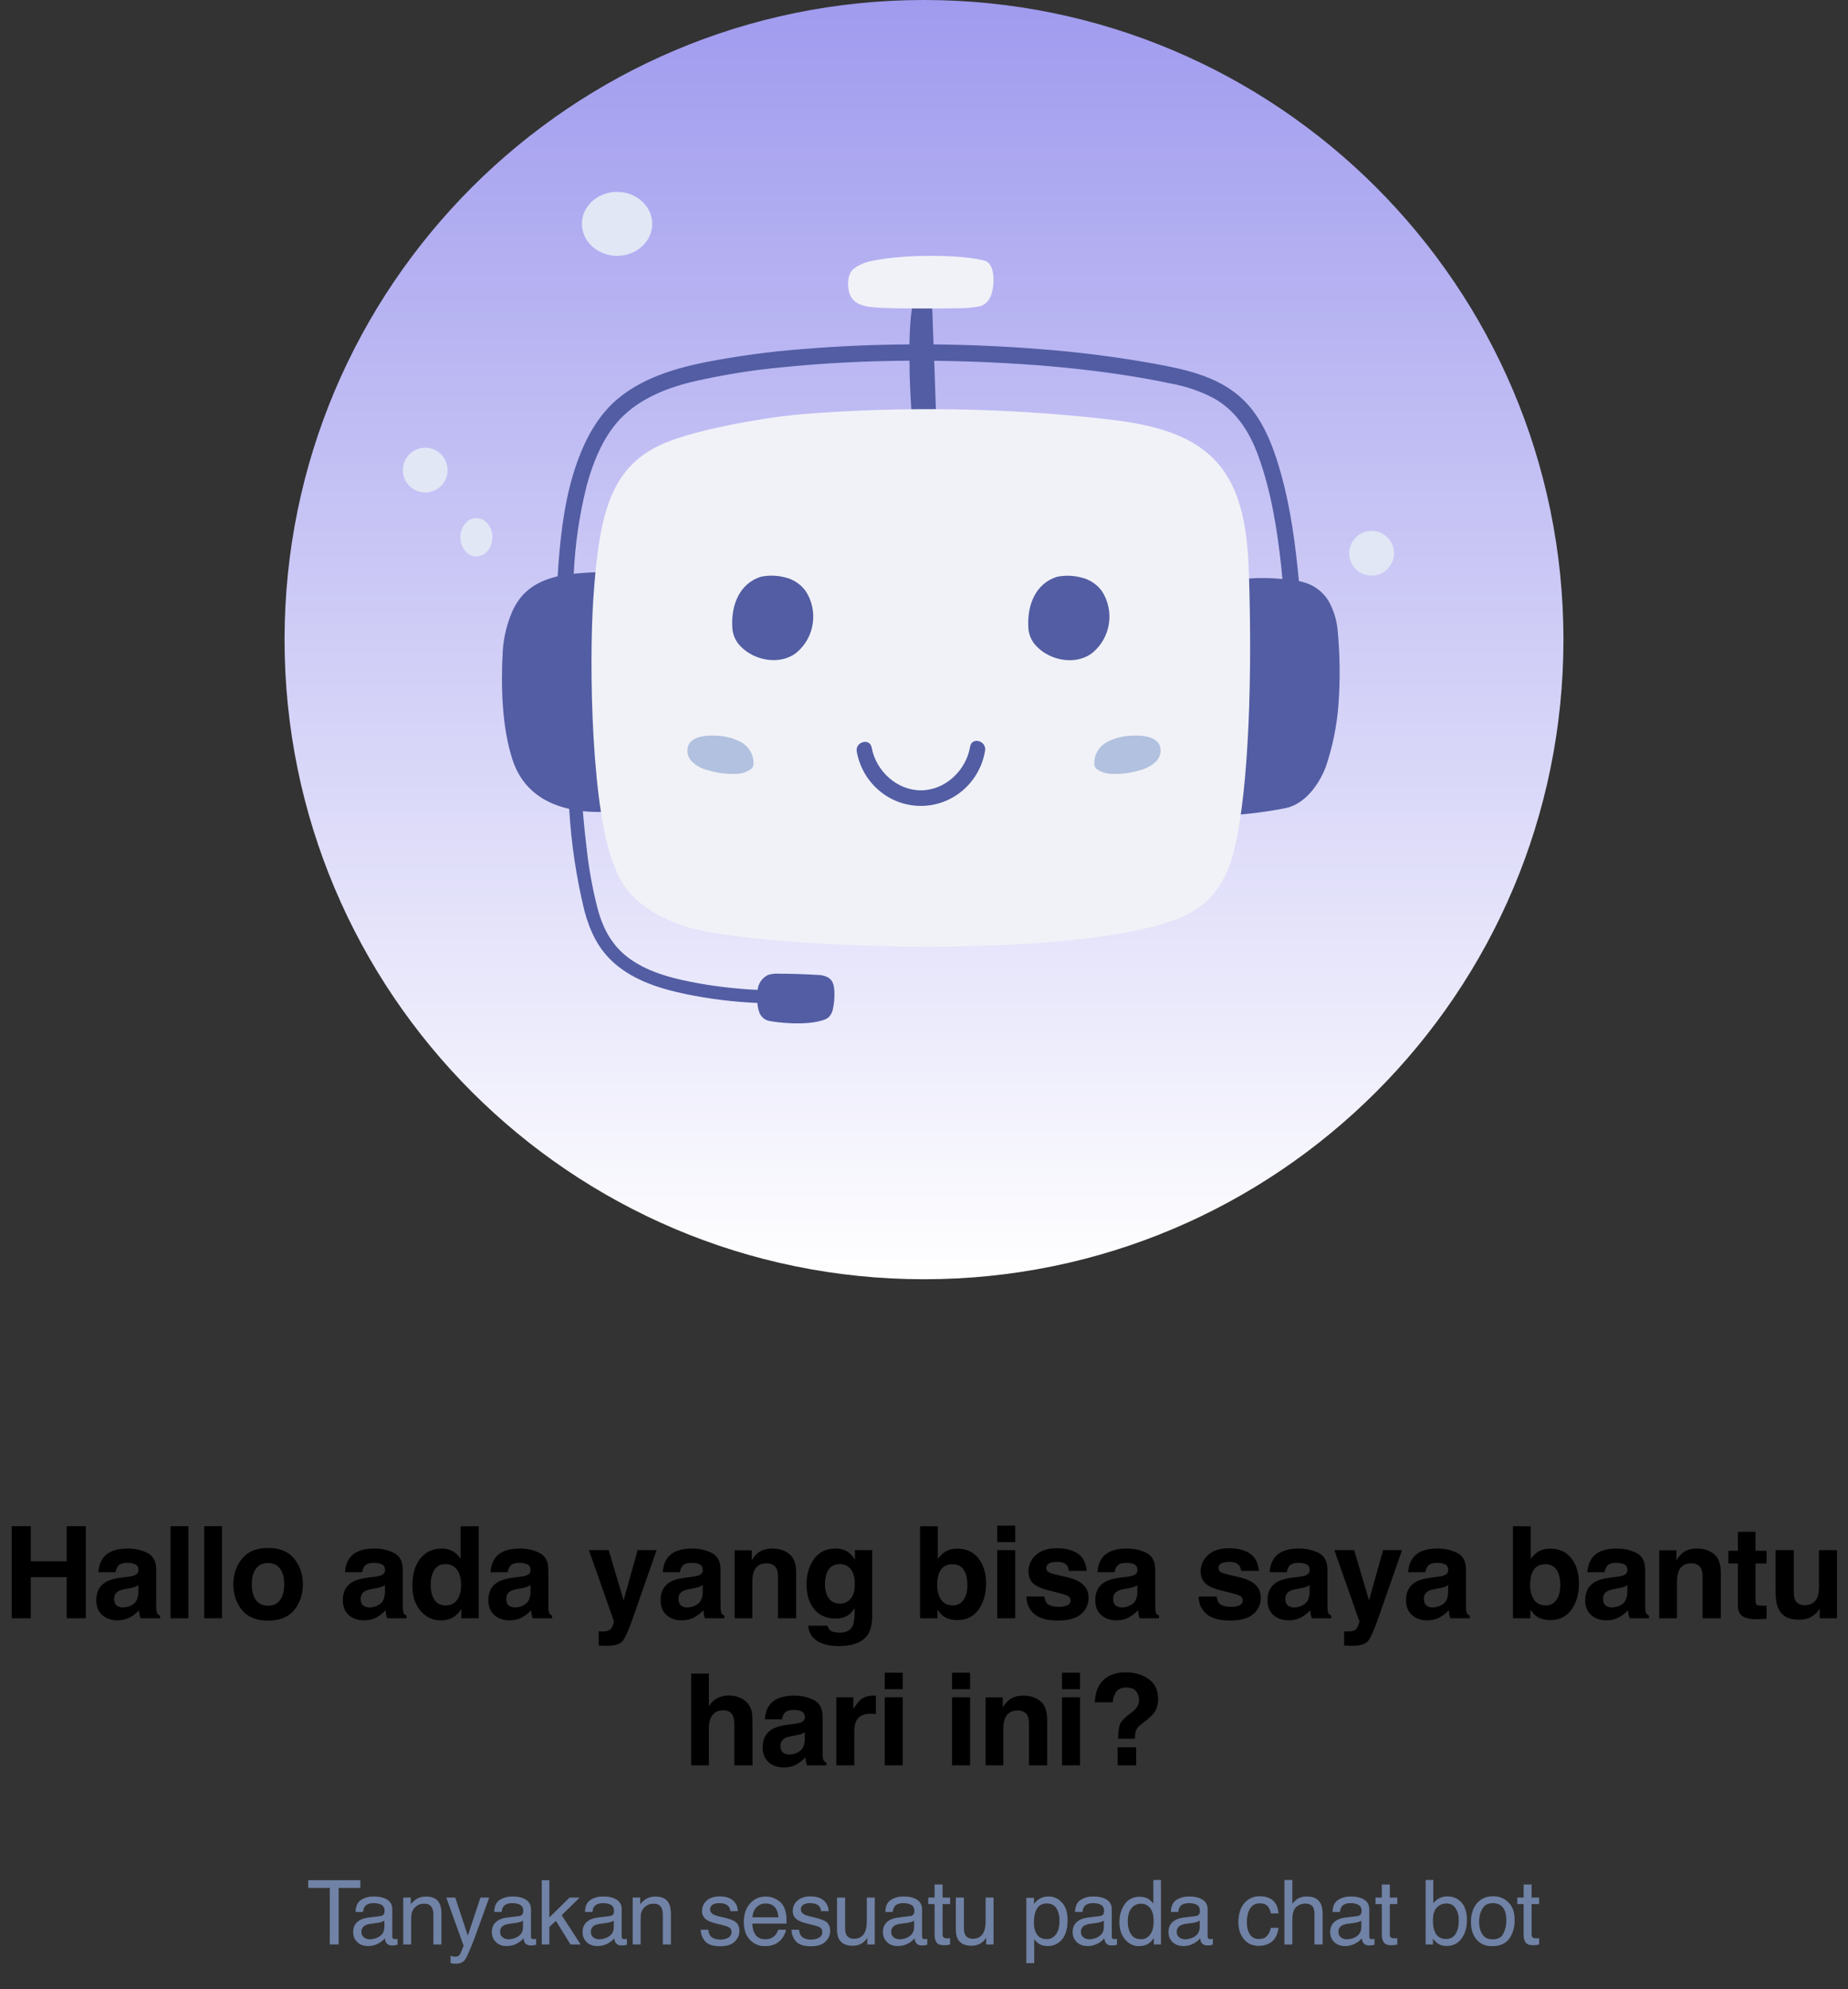 <svg width="289" height="311" viewBox="0 0 289 311" fill="none" xmlns="http://www.w3.org/2000/svg">
<rect x="0" y="0" width="289" height="311" fill="#333333" stroke="none"/>
<path d="M144.5 200C199.728 200 244.5 155.228 244.5 100C244.5 44.772 199.728 0 144.5 0C89.272 0 44.5 44.772 44.5 100C44.5 155.228 89.272 200 144.5 200Z" fill="url(#paint0_linear_5953_31269)"/>
<path d="M209.175 98.404C209.008 96.79 208.523 95.28 207.719 93.873C207.494 93.517 207.238 93.186 206.949 92.88C206.662 92.574 206.347 92.297 206.007 92.051C205.667 91.805 205.307 91.593 204.927 91.415C204.545 91.238 204.152 91.098 203.746 90.996C203.561 90.935 203.34 90.885 203.131 90.83C202.585 85.163 201.854 79.497 200.312 74.01C199.083 69.633 197.382 65.06 193.88 61.998C190.134 58.745 185.22 57.72 180.503 56.856C174.62 55.798 168.699 55.043 162.74 54.591C157.175 54.146 151.592 53.898 145.99 53.844C145.934 52.165 145.873 50.48 145.812 48.801C145.751 47.122 145.155 44.739 143.822 45.023C142.71 45.752 142.292 49.486 142.225 53.844C136.697 53.88 131.169 54.109 125.641 54.566C120.482 54.954 115.363 55.643 110.285 56.634C105.328 57.64 100.31 59.171 96.391 62.535C93.536 65.004 91.65 68.46 90.366 71.96C88.475 77.102 87.755 82.669 87.338 88.108C87.289 88.768 87.252 89.429 87.209 90.095C83.29 91.04 81.343 92.935 80.146 95.509C79.291 97.48 78.785 99.538 78.629 101.681C78.321 107.28 78.469 113.607 80.157 118.804C81.423 122.687 84.34 125.427 89.014 126.458C89.326 131.82 90.114 137.11 91.379 142.328C92.239 145.569 93.572 148.439 96.158 150.667C99.266 153.34 103.253 154.58 107.214 155.414C110.92 156.173 114.663 156.638 118.442 156.808C118.48 157.353 118.595 157.879 118.786 158.389C118.856 158.548 118.944 158.696 119.05 158.833C119.156 158.97 119.278 159.093 119.413 159.201C119.55 159.308 119.696 159.398 119.854 159.47C120.012 159.541 120.176 159.592 120.346 159.623C121.623 159.877 125.93 160.377 128.614 159.519C128.985 159.428 129.319 159.261 129.615 159.018C129.91 158.697 130.115 158.324 130.229 157.901C130.452 156.884 130.536 155.855 130.481 154.815C130.395 153.939 130.229 153.272 129.522 152.827C128.983 152.545 128.41 152.41 127.802 152.42C125.801 152.296 123.792 152.235 121.79 152.229C121.214 152.19 120.651 152.258 120.1 152.433C119.878 152.54 119.671 152.675 119.483 152.836C119.294 152.996 119.129 153.179 118.987 153.383C118.845 153.587 118.731 153.806 118.645 154.039C118.558 154.271 118.504 154.512 118.479 154.76C115.429 154.621 112.401 154.287 109.394 153.759C105.672 153.093 101.68 152.173 98.541 149.939C95.814 147.995 94.371 145.371 93.498 142.21C92.661 138.99 92.068 135.725 91.717 132.414C91.49 130.563 91.306 128.711 91.146 126.822C92.225 126.933 93.305 126.97 94.389 126.934L97.78 89.564C95.091 89.373 92.407 89.418 89.727 89.701C89.938 85.026 90.617 80.422 91.76 75.886C92.688 72.436 94.138 68.861 96.367 66.201C99.383 62.591 103.922 60.732 108.387 59.664C112.977 58.608 117.617 57.861 122.306 57.424C128.915 56.751 135.572 56.43 142.231 56.393C142.231 59.535 142.428 62.757 142.605 65.257L146.395 65.01C146.297 62.13 146.197 59.261 146.094 56.405C149.902 56.447 153.707 56.574 157.507 56.788C163.397 57.121 169.281 57.658 175.116 58.535C177.832 58.936 180.534 59.411 183.224 59.985C185.48 60.404 187.63 61.136 189.674 62.183C193.273 64.14 195.41 67.492 196.78 71.282C198.801 76.836 199.728 82.732 200.367 88.596C200.435 89.213 200.489 89.886 200.552 90.527C198.162 90.287 195.776 90.323 193.395 90.638L190.208 127.575C193.862 127.452 197.484 127.04 201.073 126.34C203.966 125.723 206.159 122.903 207.32 119.94C208.395 116.769 209.06 113.515 209.316 110.175C209.602 106.247 209.555 102.324 209.175 98.404Z" fill="#525DA3"/>
<path d="M193.086 132.581C191.581 138.979 188.459 142.245 182.998 144.071C166.244 149.68 124.915 148.44 110.053 145.562C104.278 144.446 98.091 141.247 96.242 135.767C92.452 127.464 92.083 103.837 92.796 93.463C93.704 80.271 95.455 72.837 103.965 69.262C109.377 66.987 120.288 65.157 125.621 64.738C141.293 63.505 156.94 63.752 172.566 65.478C178.98 66.187 185.904 67.42 190.241 72.209C194.432 76.838 195.113 83.594 195.316 89.845C195.814 105.039 195.378 122.73 193.086 132.581ZM137.743 48.132C140.969 48.243 146.221 48.261 149.871 48.187C150.97 48.19 152.062 48.097 153.145 47.91C154.645 47.546 155.197 46.061 155.339 44.495C155.455 43.311 155.339 41.289 154.11 40.797C151.259 39.884 142.037 39.595 136.293 40.797C135.306 40.989 134.403 41.378 133.584 41.962C132.564 42.708 132.484 44.372 132.773 45.605C133.283 47.731 135.427 48.033 137.743 48.114V48.132Z" fill="#F1F2F7"/>
<path d="M154.051 117.373C154.001 117.669 153.94 117.963 153.865 118.255C153.791 118.547 153.703 118.834 153.603 119.118C153.504 119.402 153.393 119.681 153.269 119.954C153.146 120.229 153.011 120.497 152.865 120.759C152.718 121.02 152.561 121.276 152.393 121.523C152.224 121.772 152.045 122.012 151.856 122.244C151.668 122.476 151.469 122.7 151.261 122.914C151.053 123.129 150.836 123.334 150.61 123.529C150.385 123.725 150.151 123.909 149.909 124.084C149.668 124.258 149.419 124.422 149.164 124.575C148.908 124.727 148.647 124.868 148.379 124.998C148.111 125.127 147.838 125.244 147.56 125.349C147.282 125.454 147.001 125.547 146.714 125.627C146.429 125.707 146.141 125.774 145.848 125.829C145.557 125.883 145.263 125.925 144.968 125.953C144.673 125.982 144.378 125.997 144.081 126C143.785 126.002 143.489 125.991 143.193 125.967C142.898 125.943 142.604 125.906 142.312 125.856C142.02 125.805 141.729 125.742 141.442 125.666C141.156 125.591 140.872 125.503 140.593 125.402C140.313 125.301 140.04 125.188 139.77 125.063C139.5 124.938 139.236 124.801 138.979 124.652C138.721 124.503 138.469 124.343 138.226 124.172C137.981 124.002 137.745 123.82 137.516 123.628C137.288 123.437 137.068 123.234 136.856 123.023C136.646 122.812 136.444 122.591 136.252 122.363C136.059 122.133 135.877 121.896 135.705 121.651C135.533 121.405 135.372 121.153 135.222 120.892C135.071 120.633 134.933 120.367 134.805 120.094C134.678 119.823 134.563 119.546 134.459 119.263C134.355 118.981 134.264 118.695 134.185 118.404C134.106 118.114 134.04 117.82 133.985 117.524C133.699 115.971 136.032 115.311 136.32 116.89C137.006 120.581 140.312 123.599 144.081 123.561C147.85 123.522 151.088 120.442 151.712 116.738C151.974 115.153 154.313 115.818 154.051 117.373ZM122.755 90.265C121.515 89.949 120.267 89.916 119.012 90.163C115.68 91.203 114.32 94.532 114.519 98.071C114.54 98.62 114.658 99.147 114.873 99.651C115.089 100.156 115.387 100.603 115.767 100.994C118.007 103.377 122.169 104.05 124.658 101.951C124.822 101.809 124.981 101.66 125.131 101.505C125.282 101.349 125.426 101.186 125.563 101.016C125.7 100.847 125.828 100.672 125.949 100.491C126.07 100.309 126.183 100.123 126.288 99.932C126.392 99.74 126.488 99.544 126.574 99.344C126.662 99.144 126.739 98.94 126.808 98.733C126.877 98.524 126.936 98.314 126.987 98.101C127.037 97.888 127.078 97.673 127.108 97.457C127.139 97.24 127.16 97.022 127.172 96.803C127.184 96.585 127.186 96.367 127.178 96.148C127.17 95.929 127.153 95.711 127.125 95.494C127.098 95.276 127.061 95.061 127.015 94.847C126.968 94.633 126.912 94.422 126.847 94.213C126.782 94.005 126.707 93.799 126.624 93.597C126.54 93.395 126.448 93.198 126.347 93.005C126.245 92.811 126.136 92.623 126.018 92.44C125.622 91.888 125.143 91.426 124.581 91.051C124.02 90.676 123.41 90.415 122.755 90.265ZM172.363 92.478C171.962 91.917 171.477 91.447 170.906 91.068C170.335 90.689 169.716 90.425 169.051 90.278C167.81 89.962 166.562 89.928 165.306 90.176C161.975 91.216 160.615 94.545 160.814 98.084C160.835 98.633 160.953 99.159 161.169 99.663C161.384 100.168 161.682 100.615 162.063 101.007C164.302 103.39 168.463 104.063 170.96 101.964C171.124 101.823 171.281 101.675 171.432 101.519C171.584 101.365 171.727 101.203 171.864 101.034C172.001 100.866 172.13 100.691 172.251 100.511C172.373 100.331 172.486 100.145 172.591 99.954C172.696 99.764 172.792 99.569 172.879 99.37C172.967 99.17 173.045 98.967 173.115 98.76C173.185 98.554 173.245 98.344 173.296 98.132C173.347 97.92 173.388 97.706 173.42 97.49C173.452 97.274 173.474 97.057 173.487 96.839C173.5 96.621 173.503 96.402 173.497 96.184C173.49 95.966 173.473 95.748 173.447 95.531C173.422 95.314 173.386 95.099 173.341 94.885C173.296 94.672 173.241 94.461 173.177 94.252C173.114 94.044 173.041 93.839 172.959 93.637C172.877 93.435 172.786 93.237 172.687 93.044C172.587 92.85 172.48 92.662 172.363 92.478Z" fill="#525DA3"/>
<path d="M180.666 119.16C179.939 119.808 179.092 120.24 178.126 120.456C176.797 120.858 175.437 121.037 174.045 120.993C173.575 121.006 173.117 120.944 172.67 120.804C172.223 120.664 171.814 120.456 171.442 120.18C171.266 119.99 171.162 119.768 171.136 119.514C171.115 119.157 171.145 118.804 171.228 118.455C171.311 118.106 171.443 117.775 171.625 117.462C171.805 117.149 172.027 116.866 172.292 116.614C172.556 116.362 172.852 116.15 173.18 115.978C173.84 115.643 174.535 115.393 175.263 115.229C175.99 115.064 176.728 114.989 177.476 115.006C178.985 114.953 180.827 115.248 181.385 116.597C181.457 116.821 181.495 117.051 181.5 117.286C181.503 117.521 181.474 117.752 181.411 117.978C181.347 118.204 181.252 118.419 181.125 118.62C180.999 118.82 180.847 119.001 180.666 119.16ZM115.797 115.978C115.14 115.646 114.451 115.397 113.728 115.233C113.007 115.068 112.274 114.993 111.532 115.006C110.016 114.953 108.175 115.248 107.622 116.597C107.549 116.82 107.509 117.048 107.501 117.282C107.494 117.515 107.521 117.745 107.581 117.973C107.641 118.199 107.733 118.413 107.855 118.615C107.978 118.817 108.128 118.999 108.304 119.16C109.034 119.807 109.883 120.239 110.851 120.456C112.179 120.859 113.539 121.037 114.932 120.993C115.402 121.006 115.86 120.943 116.307 120.804C116.754 120.664 117.162 120.456 117.534 120.18C117.711 119.99 117.811 119.768 117.834 119.514C117.856 119.157 117.827 118.804 117.744 118.455C117.662 118.106 117.53 117.776 117.349 117.462C117.169 117.15 116.947 116.866 116.683 116.614C116.42 116.362 116.124 116.15 115.797 115.978Z" fill="#B1C1DF"/>
<circle cx="66.5" cy="73.5" r="3.5" fill="#E1E7F5"/>
<ellipse cx="74.5" cy="84" rx="2.5" ry="3" fill="#E1E7F5"/>
<circle cx="214.5" cy="86.5" r="3.5" fill="#E1E7F5"/>
<ellipse cx="96.5" cy="35" rx="5.5" ry="5" fill="#E1E7F5"/>
<path d="M1.829 253V238.605H4.807V244.094H10.432V238.605H13.42V253H10.432V246.574H4.807V253H1.829ZM21.646 247.824C21.47 247.935 21.291 248.026 21.109 248.098C20.933 248.163 20.689 248.225 20.376 248.283L19.751 248.4C19.165 248.505 18.745 248.632 18.491 248.781C18.062 249.035 17.847 249.429 17.847 249.963C17.847 250.438 17.977 250.783 18.238 250.998C18.504 251.206 18.827 251.311 19.204 251.311C19.803 251.311 20.353 251.135 20.855 250.783C21.363 250.432 21.626 249.79 21.646 248.859V247.824ZM19.956 246.525C20.471 246.46 20.838 246.379 21.06 246.281C21.457 246.112 21.655 245.848 21.655 245.49C21.655 245.054 21.503 244.755 21.197 244.592C20.897 244.423 20.454 244.338 19.868 244.338C19.211 244.338 18.745 244.501 18.472 244.826C18.277 245.067 18.146 245.393 18.081 245.803H15.396C15.454 244.872 15.715 244.107 16.177 243.508C16.913 242.57 18.176 242.102 19.966 242.102C21.131 242.102 22.166 242.333 23.072 242.795C23.976 243.257 24.429 244.13 24.429 245.412V250.295C24.429 250.633 24.435 251.044 24.448 251.525C24.468 251.89 24.523 252.137 24.614 252.268C24.706 252.398 24.842 252.505 25.025 252.59V253H21.997C21.913 252.785 21.854 252.583 21.822 252.395C21.789 252.206 21.763 251.991 21.743 251.75C21.359 252.167 20.916 252.521 20.415 252.814C19.816 253.16 19.139 253.332 18.384 253.332C17.42 253.332 16.623 253.059 15.991 252.512C15.366 251.958 15.054 251.177 15.054 250.168C15.054 248.859 15.559 247.912 16.568 247.326C17.121 247.007 17.935 246.779 19.009 246.643L19.956 246.525ZM29.451 253H26.668V238.605H29.451V253ZM34.718 253H31.934V238.605H34.718V253ZM41.918 251.037C42.731 251.037 43.356 250.747 43.793 250.168C44.229 249.589 44.447 248.765 44.447 247.697C44.447 246.63 44.229 245.809 43.793 245.236C43.356 244.657 42.731 244.367 41.918 244.367C41.104 244.367 40.475 244.657 40.033 245.236C39.597 245.809 39.379 246.63 39.379 247.697C39.379 248.765 39.597 249.589 40.033 250.168C40.475 250.747 41.104 251.037 41.918 251.037ZM47.367 247.697C47.367 249.26 46.918 250.598 46.019 251.711C45.121 252.818 43.757 253.371 41.927 253.371C40.098 253.371 38.734 252.818 37.836 251.711C36.937 250.598 36.488 249.26 36.488 247.697C36.488 246.161 36.937 244.829 37.836 243.703C38.734 242.577 40.098 242.014 41.927 242.014C43.757 242.014 45.121 242.577 46.019 243.703C46.918 244.829 47.367 246.161 47.367 247.697ZM60.204 247.824C60.029 247.935 59.849 248.026 59.667 248.098C59.491 248.163 59.247 248.225 58.935 248.283L58.31 248.4C57.724 248.505 57.304 248.632 57.05 248.781C56.62 249.035 56.406 249.429 56.406 249.963C56.406 250.438 56.536 250.783 56.796 250.998C57.063 251.206 57.385 251.311 57.763 251.311C58.362 251.311 58.912 251.135 59.413 250.783C59.921 250.432 60.185 249.79 60.204 248.859V247.824ZM58.515 246.525C59.029 246.46 59.397 246.379 59.618 246.281C60.016 246.112 60.214 245.848 60.214 245.49C60.214 245.054 60.061 244.755 59.755 244.592C59.456 244.423 59.013 244.338 58.427 244.338C57.769 244.338 57.304 244.501 57.031 244.826C56.835 245.067 56.705 245.393 56.64 245.803H53.954C54.013 244.872 54.273 244.107 54.736 243.508C55.471 242.57 56.734 242.102 58.525 242.102C59.69 242.102 60.725 242.333 61.63 242.795C62.535 243.257 62.987 244.13 62.987 245.412V250.295C62.987 250.633 62.994 251.044 63.007 251.525C63.027 251.89 63.082 252.137 63.173 252.268C63.264 252.398 63.401 252.505 63.583 252.59V253H60.556C60.471 252.785 60.413 252.583 60.38 252.395C60.347 252.206 60.322 251.991 60.302 251.75C59.918 252.167 59.475 252.521 58.974 252.814C58.375 253.16 57.698 253.332 56.943 253.332C55.979 253.332 55.181 253.059 54.55 252.512C53.925 251.958 53.612 251.177 53.612 250.168C53.612 248.859 54.117 247.912 55.126 247.326C55.68 247.007 56.493 246.779 57.568 246.643L58.515 246.525ZM69.094 242.102C69.738 242.102 70.311 242.245 70.812 242.531C71.314 242.811 71.721 243.202 72.033 243.703V238.625H74.856V253H72.15V251.525C71.753 252.157 71.301 252.616 70.793 252.902C70.285 253.189 69.654 253.332 68.898 253.332C67.655 253.332 66.607 252.831 65.754 251.828C64.908 250.819 64.484 249.527 64.484 247.951C64.484 246.135 64.901 244.706 65.734 243.664C66.574 242.622 67.694 242.102 69.094 242.102ZM69.699 250.988C70.487 250.988 71.086 250.695 71.496 250.109C71.906 249.523 72.111 248.765 72.111 247.834C72.111 246.532 71.783 245.601 71.125 245.041C70.721 244.702 70.253 244.533 69.719 244.533C68.905 244.533 68.306 244.842 67.922 245.461C67.544 246.073 67.356 246.835 67.356 247.746C67.356 248.729 67.547 249.517 67.932 250.109C68.322 250.695 68.912 250.988 69.699 250.988ZM82.964 247.824C82.788 247.935 82.609 248.026 82.427 248.098C82.251 248.163 82.007 248.225 81.694 248.283L81.069 248.4C80.483 248.505 80.063 248.632 79.809 248.781C79.38 249.035 79.165 249.429 79.165 249.963C79.165 250.438 79.295 250.783 79.555 250.998C79.822 251.206 80.145 251.311 80.522 251.311C81.121 251.311 81.671 251.135 82.173 250.783C82.68 250.432 82.944 249.79 82.964 248.859V247.824ZM81.274 246.525C81.788 246.46 82.156 246.379 82.378 246.281C82.775 246.112 82.973 245.848 82.973 245.49C82.973 245.054 82.82 244.755 82.514 244.592C82.215 244.423 81.772 244.338 81.186 244.338C80.529 244.338 80.063 244.501 79.79 244.826C79.594 245.067 79.464 245.393 79.399 245.803H76.714C76.772 244.872 77.033 244.107 77.495 243.508C78.231 242.57 79.494 242.102 81.284 242.102C82.449 242.102 83.484 242.333 84.389 242.795C85.294 243.257 85.747 244.13 85.747 245.412V250.295C85.747 250.633 85.753 251.044 85.766 251.525C85.786 251.89 85.841 252.137 85.932 252.268C86.024 252.398 86.16 252.505 86.343 252.59V253H83.315C83.231 252.785 83.172 252.583 83.139 252.395C83.107 252.206 83.081 251.991 83.061 251.75C82.677 252.167 82.234 252.521 81.733 252.814C81.134 253.16 80.457 253.332 79.702 253.332C78.738 253.332 77.941 253.059 77.309 252.512C76.684 251.958 76.372 251.177 76.372 250.168C76.372 248.859 76.876 247.912 77.886 247.326C78.439 247.007 79.253 246.779 80.327 246.643L81.274 246.525ZM93.623 255.041L93.975 255.061C94.248 255.074 94.509 255.064 94.756 255.031C95.004 254.999 95.212 254.924 95.381 254.807C95.544 254.696 95.694 254.465 95.831 254.113C95.974 253.762 96.032 253.547 96.006 253.469L92.1 242.355H95.196L97.52 250.207L99.717 242.355H102.676L99.024 252.824C98.321 254.842 97.764 256.092 97.354 256.574C96.944 257.062 96.123 257.307 94.893 257.307C94.646 257.307 94.447 257.303 94.297 257.297C94.147 257.297 93.923 257.287 93.623 257.268V255.041ZM109.896 247.824C109.72 247.935 109.541 248.026 109.359 248.098C109.183 248.163 108.939 248.225 108.626 248.283L108.001 248.4C107.415 248.505 106.995 248.632 106.741 248.781C106.312 249.035 106.097 249.429 106.097 249.963C106.097 250.438 106.227 250.783 106.488 250.998C106.754 251.206 107.077 251.311 107.454 251.311C108.053 251.311 108.603 251.135 109.105 250.783C109.613 250.432 109.876 249.79 109.896 248.859V247.824ZM108.206 246.525C108.721 246.46 109.088 246.379 109.31 246.281C109.707 246.112 109.905 245.848 109.905 245.49C109.905 245.054 109.752 244.755 109.446 244.592C109.147 244.423 108.704 244.338 108.118 244.338C107.461 244.338 106.995 244.501 106.722 244.826C106.527 245.067 106.396 245.393 106.331 245.803H103.646C103.704 244.872 103.965 244.107 104.427 243.508C105.163 242.57 106.426 242.102 108.216 242.102C109.381 242.102 110.417 242.333 111.321 242.795C112.226 243.257 112.679 244.13 112.679 245.412V250.295C112.679 250.633 112.685 251.044 112.698 251.525C112.718 251.89 112.773 252.137 112.864 252.268C112.956 252.398 113.092 252.505 113.275 252.59V253H110.247C110.163 252.785 110.104 252.583 110.071 252.395C110.039 252.206 110.013 251.991 109.993 251.75C109.609 252.167 109.167 252.521 108.665 252.814C108.066 253.16 107.389 253.332 106.634 253.332C105.67 253.332 104.873 253.059 104.241 252.512C103.616 251.958 103.304 251.177 103.304 250.168C103.304 248.859 103.808 247.912 104.818 247.326C105.371 247.007 106.185 246.779 107.259 246.643L108.206 246.525ZM120.758 242.102C121.858 242.102 122.757 242.391 123.453 242.971C124.156 243.544 124.508 244.497 124.508 245.832V253H121.656V246.525C121.656 245.965 121.581 245.536 121.432 245.236C121.158 244.689 120.637 244.416 119.869 244.416C118.925 244.416 118.277 244.816 117.926 245.617C117.743 246.04 117.652 246.581 117.652 247.238V253H114.879V242.375H117.564V243.928C117.923 243.381 118.261 242.987 118.58 242.746C119.153 242.316 119.879 242.102 120.758 242.102ZM131.356 250.715C132.007 250.715 132.557 250.471 133.007 249.982C133.456 249.488 133.68 248.703 133.68 247.629C133.68 246.62 133.466 245.852 133.036 245.324C132.613 244.797 132.043 244.533 131.327 244.533C130.35 244.533 129.677 244.992 129.305 245.91C129.11 246.398 129.013 247.001 129.013 247.717C129.013 248.335 129.117 248.885 129.325 249.367C129.703 250.266 130.38 250.715 131.356 250.715ZM130.663 242.102C131.197 242.102 131.662 242.183 132.059 242.346C132.736 242.626 133.283 243.14 133.7 243.889V242.355H136.405V252.453C136.405 253.827 136.174 254.862 135.712 255.559C134.917 256.757 133.394 257.355 131.141 257.355C129.781 257.355 128.671 257.089 127.811 256.555C126.952 256.021 126.477 255.223 126.386 254.162H129.413C129.491 254.488 129.618 254.722 129.794 254.865C130.093 255.119 130.598 255.246 131.307 255.246C132.31 255.246 132.981 254.911 133.319 254.24C133.54 253.811 133.651 253.088 133.651 252.072V251.389C133.384 251.844 133.098 252.186 132.792 252.414C132.238 252.837 131.519 253.049 130.634 253.049C129.266 253.049 128.173 252.57 127.352 251.613C126.539 250.65 126.132 249.348 126.132 247.707C126.132 246.125 126.526 244.797 127.313 243.723C128.101 242.642 129.218 242.102 130.663 242.102ZM149.731 242.121C151.131 242.121 152.224 242.626 153.012 243.635C153.806 244.644 154.204 245.946 154.204 247.541C154.204 249.195 153.813 250.565 153.032 251.652C152.25 252.74 151.16 253.283 149.76 253.283C148.881 253.283 148.175 253.107 147.641 252.756C147.322 252.548 146.977 252.183 146.606 251.662V253H143.881V238.625H146.655V243.742C147.006 243.247 147.394 242.87 147.817 242.609C148.318 242.284 148.956 242.121 149.731 242.121ZM149.018 250.988C149.734 250.988 150.291 250.699 150.688 250.119C151.085 249.54 151.284 248.778 151.284 247.834C151.284 247.079 151.186 246.454 150.991 245.959C150.62 245.021 149.936 244.553 148.94 244.553C147.931 244.553 147.237 245.012 146.86 245.93C146.664 246.418 146.567 247.049 146.567 247.824C146.567 248.736 146.769 249.491 147.172 250.09C147.576 250.689 148.191 250.988 149.018 250.988ZM158.767 241.086H155.945V238.518H158.767V241.086ZM155.945 242.355H158.767V253H155.945V242.355ZM163.34 249.602C163.398 250.096 163.525 250.448 163.721 250.656C164.066 251.027 164.704 251.213 165.635 251.213C166.182 251.213 166.615 251.132 166.934 250.969C167.259 250.806 167.422 250.562 167.422 250.236C167.422 249.924 167.292 249.686 167.031 249.523C166.771 249.361 165.804 249.081 164.131 248.684C162.926 248.384 162.077 248.01 161.582 247.561C161.087 247.118 160.84 246.48 160.84 245.646C160.84 244.663 161.224 243.82 161.992 243.117C162.767 242.408 163.854 242.053 165.254 242.053C166.582 242.053 167.663 242.32 168.496 242.854C169.336 243.381 169.818 244.296 169.941 245.598H167.158C167.119 245.24 167.018 244.956 166.855 244.748C166.549 244.37 166.029 244.182 165.293 244.182C164.688 244.182 164.255 244.276 163.994 244.465C163.74 244.654 163.613 244.875 163.613 245.129C163.613 245.448 163.75 245.679 164.023 245.822C164.297 245.972 165.264 246.229 166.924 246.594C168.031 246.854 168.861 247.248 169.414 247.775C169.961 248.309 170.234 248.977 170.234 249.777C170.234 250.832 169.84 251.695 169.053 252.365C168.271 253.029 167.061 253.361 165.42 253.361C163.747 253.361 162.51 253.01 161.709 252.307C160.915 251.597 160.518 250.695 160.518 249.602H163.34ZM177.874 247.824C177.698 247.935 177.519 248.026 177.337 248.098C177.161 248.163 176.917 248.225 176.604 248.283L175.979 248.4C175.393 248.505 174.973 248.632 174.72 248.781C174.29 249.035 174.075 249.429 174.075 249.963C174.075 250.438 174.205 250.783 174.466 250.998C174.733 251.206 175.055 251.311 175.432 251.311C176.031 251.311 176.582 251.135 177.083 250.783C177.591 250.432 177.854 249.79 177.874 248.859V247.824ZM176.184 246.525C176.699 246.46 177.067 246.379 177.288 246.281C177.685 246.112 177.884 245.848 177.884 245.49C177.884 245.054 177.731 244.755 177.425 244.592C177.125 244.423 176.682 244.338 176.096 244.338C175.439 244.338 174.973 244.501 174.7 244.826C174.505 245.067 174.374 245.393 174.309 245.803H171.624C171.682 244.872 171.943 244.107 172.405 243.508C173.141 242.57 174.404 242.102 176.194 242.102C177.36 242.102 178.395 242.333 179.3 242.795C180.205 243.257 180.657 244.13 180.657 245.412V250.295C180.657 250.633 180.664 251.044 180.677 251.525C180.696 251.89 180.751 252.137 180.843 252.268C180.934 252.398 181.07 252.505 181.253 252.59V253H178.225C178.141 252.785 178.082 252.583 178.05 252.395C178.017 252.206 177.991 251.991 177.971 251.75C177.587 252.167 177.145 252.521 176.643 252.814C176.044 253.16 175.367 253.332 174.612 253.332C173.649 253.332 172.851 253.059 172.22 252.512C171.595 251.958 171.282 251.177 171.282 250.168C171.282 248.859 171.787 247.912 172.796 247.326C173.349 247.007 174.163 246.779 175.237 246.643L176.184 246.525ZM190.272 249.602C190.33 250.096 190.457 250.448 190.653 250.656C190.998 251.027 191.636 251.213 192.567 251.213C193.114 251.213 193.547 251.132 193.866 250.969C194.191 250.806 194.354 250.562 194.354 250.236C194.354 249.924 194.224 249.686 193.963 249.523C193.703 249.361 192.736 249.081 191.063 248.684C189.858 248.384 189.009 248.01 188.514 247.561C188.019 247.118 187.772 246.48 187.772 245.646C187.772 244.663 188.156 243.82 188.924 243.117C189.699 242.408 190.786 242.053 192.186 242.053C193.514 242.053 194.595 242.32 195.428 242.854C196.268 243.381 196.75 244.296 196.873 245.598H194.09C194.051 245.24 193.95 244.956 193.788 244.748C193.482 244.37 192.961 244.182 192.225 244.182C191.62 244.182 191.187 244.276 190.926 244.465C190.672 244.654 190.545 244.875 190.545 245.129C190.545 245.448 190.682 245.679 190.955 245.822C191.229 245.972 192.196 246.229 193.856 246.594C194.963 246.854 195.793 247.248 196.346 247.775C196.893 248.309 197.166 248.977 197.166 249.777C197.166 250.832 196.773 251.695 195.985 252.365C195.204 253.029 193.993 253.361 192.352 253.361C190.679 253.361 189.442 253.01 188.641 252.307C187.847 251.597 187.45 250.695 187.45 249.602H190.272ZM204.806 247.824C204.63 247.935 204.451 248.026 204.269 248.098C204.093 248.163 203.849 248.225 203.536 248.283L202.911 248.4C202.325 248.505 201.905 248.632 201.652 248.781C201.222 249.035 201.007 249.429 201.007 249.963C201.007 250.438 201.137 250.783 201.398 250.998C201.665 251.206 201.987 251.311 202.364 251.311C202.963 251.311 203.514 251.135 204.015 250.783C204.523 250.432 204.786 249.79 204.806 248.859V247.824ZM203.116 246.525C203.631 246.46 203.999 246.379 204.22 246.281C204.617 246.112 204.816 245.848 204.816 245.49C204.816 245.054 204.663 244.755 204.357 244.592C204.057 244.423 203.614 244.338 203.029 244.338C202.371 244.338 201.905 244.501 201.632 244.826C201.437 245.067 201.307 245.393 201.241 245.803H198.556C198.614 244.872 198.875 244.107 199.337 243.508C200.073 242.57 201.336 242.102 203.126 242.102C204.292 242.102 205.327 242.333 206.232 242.795C207.137 243.257 207.589 244.13 207.589 245.412V250.295C207.589 250.633 207.596 251.044 207.609 251.525C207.628 251.89 207.683 252.137 207.775 252.268C207.866 252.398 208.002 252.505 208.185 252.59V253H205.157C205.073 252.785 205.014 252.583 204.982 252.395C204.949 252.206 204.923 251.991 204.904 251.75C204.519 252.167 204.077 252.521 203.575 252.814C202.976 253.16 202.299 253.332 201.544 253.332C200.581 253.332 199.783 253.059 199.152 252.512C198.527 251.958 198.214 251.177 198.214 250.168C198.214 248.859 198.719 247.912 199.728 247.326C200.281 247.007 201.095 246.779 202.169 246.643L203.116 246.525ZM210.199 255.041L210.551 255.061C210.824 255.074 211.085 255.064 211.332 255.031C211.579 254.999 211.788 254.924 211.957 254.807C212.12 254.696 212.27 254.465 212.406 254.113C212.549 253.762 212.608 253.547 212.582 253.469L208.676 242.355H211.771L214.096 250.207L216.293 242.355H219.252L215.6 252.824C214.896 254.842 214.34 256.092 213.93 256.574C213.52 257.062 212.699 257.307 211.469 257.307C211.221 257.307 211.023 257.303 210.873 257.297C210.723 257.297 210.499 257.287 210.199 257.268V255.041ZM226.471 247.824C226.296 247.935 226.117 248.026 225.934 248.098C225.759 248.163 225.514 248.225 225.202 248.283L224.577 248.4C223.991 248.505 223.571 248.632 223.317 248.781C222.888 249.035 222.673 249.429 222.673 249.963C222.673 250.438 222.803 250.783 223.063 250.998C223.33 251.206 223.652 251.311 224.03 251.311C224.629 251.311 225.179 251.135 225.68 250.783C226.188 250.432 226.452 249.79 226.471 248.859V247.824ZM224.782 246.525C225.296 246.46 225.664 246.379 225.886 246.281C226.283 246.112 226.481 245.848 226.481 245.49C226.481 245.054 226.328 244.755 226.022 244.592C225.723 244.423 225.28 244.338 224.694 244.338C224.037 244.338 223.571 244.501 223.298 244.826C223.102 245.067 222.972 245.393 222.907 245.803H220.221C220.28 244.872 220.541 244.107 221.003 243.508C221.738 242.57 223.001 242.102 224.792 242.102C225.957 242.102 226.992 242.333 227.897 242.795C228.802 243.257 229.255 244.13 229.255 245.412V250.295C229.255 250.633 229.261 251.044 229.274 251.525C229.294 251.89 229.349 252.137 229.44 252.268C229.531 252.398 229.668 252.505 229.85 252.59V253H226.823C226.738 252.785 226.68 252.583 226.647 252.395C226.615 252.206 226.589 251.991 226.569 251.75C226.185 252.167 225.742 252.521 225.241 252.814C224.642 253.16 223.965 253.332 223.21 253.332C222.246 253.332 221.449 253.059 220.817 252.512C220.192 251.958 219.88 251.177 219.88 250.168C219.88 248.859 220.384 247.912 221.393 247.326C221.947 247.007 222.761 246.779 223.835 246.643L224.782 246.525ZM242.454 242.121C243.853 242.121 244.947 242.626 245.735 243.635C246.529 244.644 246.926 245.946 246.926 247.541C246.926 249.195 246.536 250.565 245.754 251.652C244.973 252.74 243.883 253.283 242.483 253.283C241.604 253.283 240.898 253.107 240.364 252.756C240.045 252.548 239.7 252.183 239.329 251.662V253H236.604V238.625H239.377V243.742C239.729 243.247 240.116 242.87 240.539 242.609C241.041 242.284 241.679 242.121 242.454 242.121ZM241.741 250.988C242.457 250.988 243.013 250.699 243.411 250.119C243.808 249.54 244.006 248.778 244.006 247.834C244.006 247.079 243.909 246.454 243.713 245.959C243.342 245.021 242.659 244.553 241.663 244.553C240.653 244.553 239.96 245.012 239.582 245.93C239.387 246.418 239.289 247.049 239.289 247.824C239.289 248.736 239.491 249.491 239.895 250.09C240.299 250.689 240.914 250.988 241.741 250.988ZM254.497 247.824C254.321 247.935 254.142 248.026 253.96 248.098C253.784 248.163 253.54 248.225 253.228 248.283L252.603 248.4C252.017 248.505 251.597 248.632 251.343 248.781C250.913 249.035 250.698 249.429 250.698 249.963C250.698 250.438 250.829 250.783 251.089 250.998C251.356 251.206 251.678 251.311 252.056 251.311C252.655 251.311 253.205 251.135 253.706 250.783C254.214 250.432 254.478 249.79 254.497 248.859V247.824ZM252.808 246.525C253.322 246.46 253.69 246.379 253.911 246.281C254.308 246.112 254.507 245.848 254.507 245.49C254.507 245.054 254.354 244.755 254.048 244.592C253.749 244.423 253.306 244.338 252.72 244.338C252.062 244.338 251.597 244.501 251.323 244.826C251.128 245.067 250.998 245.393 250.933 245.803H248.247C248.306 244.872 248.566 244.107 249.029 243.508C249.764 242.57 251.027 242.102 252.818 242.102C253.983 242.102 255.018 242.333 255.923 242.795C256.828 243.257 257.28 244.13 257.28 245.412V250.295C257.28 250.633 257.287 251.044 257.3 251.525C257.32 251.89 257.375 252.137 257.466 252.268C257.557 252.398 257.694 252.505 257.876 252.59V253H254.849C254.764 252.785 254.706 252.583 254.673 252.395C254.64 252.206 254.614 251.991 254.595 251.75C254.211 252.167 253.768 252.521 253.267 252.814C252.668 253.16 251.991 253.332 251.236 253.332C250.272 253.332 249.474 253.059 248.843 252.512C248.218 251.958 247.905 251.177 247.905 250.168C247.905 248.859 248.41 247.912 249.419 247.326C249.973 247.007 250.786 246.779 251.861 246.643L252.808 246.525ZM265.359 242.102C266.46 242.102 267.358 242.391 268.055 242.971C268.758 243.544 269.109 244.497 269.109 245.832V253H266.258V246.525C266.258 245.965 266.183 245.536 266.033 245.236C265.76 244.689 265.239 244.416 264.471 244.416C263.527 244.416 262.879 244.816 262.527 245.617C262.345 246.04 262.254 246.581 262.254 247.238V253H259.48V242.375H262.166V243.928C262.524 243.381 262.863 242.987 263.182 242.746C263.755 242.316 264.48 242.102 265.359 242.102ZM270.294 244.436V242.453H271.778V239.484H274.532V242.453H276.261V244.436H274.532V250.061C274.532 250.497 274.587 250.77 274.698 250.881C274.809 250.985 275.147 251.037 275.714 251.037C275.798 251.037 275.886 251.037 275.977 251.037C276.075 251.031 276.169 251.024 276.261 251.018V253.098L274.942 253.146C273.627 253.192 272.729 252.964 272.247 252.463C271.934 252.144 271.778 251.652 271.778 250.988V244.436H270.294ZM280.521 242.355V248.771C280.521 249.377 280.593 249.833 280.736 250.139C280.99 250.679 281.488 250.949 282.23 250.949C283.181 250.949 283.832 250.565 284.183 249.797C284.365 249.38 284.457 248.83 284.457 248.146V242.355H287.279V253H284.574V251.496C284.548 251.529 284.483 251.626 284.379 251.789C284.274 251.952 284.151 252.095 284.007 252.219C283.571 252.609 283.148 252.876 282.738 253.02C282.334 253.163 281.859 253.234 281.312 253.234C279.737 253.234 278.675 252.668 278.129 251.535C277.823 250.91 277.67 249.989 277.67 248.771V242.355H280.521ZM113.932 265.082C114.59 265.082 115.186 265.196 115.72 265.424C116.26 265.652 116.703 266 117.048 266.469C117.341 266.866 117.52 267.276 117.585 267.699C117.65 268.116 117.682 268.799 117.682 269.75V276H114.841V269.525C114.841 268.952 114.743 268.49 114.548 268.139C114.294 267.644 113.812 267.396 113.102 267.396C112.367 267.396 111.807 267.644 111.423 268.139C111.045 268.627 110.856 269.327 110.856 270.238V276H108.083V261.654H110.856V266.742C111.26 266.124 111.725 265.694 112.253 265.453C112.787 265.206 113.346 265.082 113.932 265.082ZM125.859 270.824C125.683 270.935 125.504 271.026 125.322 271.098C125.146 271.163 124.902 271.225 124.589 271.283L123.964 271.4C123.379 271.505 122.959 271.632 122.705 271.781C122.275 272.035 122.06 272.429 122.06 272.963C122.06 273.438 122.19 273.783 122.451 273.998C122.718 274.206 123.04 274.311 123.418 274.311C124.017 274.311 124.567 274.135 125.068 273.783C125.576 273.432 125.839 272.79 125.859 271.859V270.824ZM124.17 269.525C124.684 269.46 125.052 269.379 125.273 269.281C125.67 269.112 125.869 268.848 125.869 268.49C125.869 268.054 125.716 267.755 125.41 267.592C125.11 267.423 124.668 267.338 124.082 267.338C123.424 267.338 122.959 267.501 122.685 267.826C122.49 268.067 122.36 268.393 122.295 268.803H119.609C119.668 267.872 119.928 267.107 120.39 266.508C121.126 265.57 122.389 265.102 124.179 265.102C125.345 265.102 126.38 265.333 127.285 265.795C128.19 266.257 128.642 267.13 128.642 268.412V273.295C128.642 273.633 128.649 274.044 128.662 274.525C128.681 274.89 128.737 275.137 128.828 275.268C128.919 275.398 129.056 275.505 129.238 275.59V276H126.211C126.126 275.785 126.067 275.583 126.035 275.395C126.002 275.206 125.976 274.991 125.957 274.75C125.573 275.167 125.13 275.521 124.629 275.814C124.03 276.16 123.352 276.332 122.597 276.332C121.634 276.332 120.836 276.059 120.205 275.512C119.58 274.958 119.267 274.177 119.267 273.168C119.267 271.859 119.772 270.912 120.781 270.326C121.334 270.007 122.148 269.779 123.222 269.643L124.17 269.525ZM136.604 265.102C136.656 265.102 136.698 265.105 136.731 265.111C136.77 265.111 136.851 265.115 136.975 265.121V267.973C136.799 267.953 136.643 267.94 136.506 267.934C136.37 267.927 136.259 267.924 136.174 267.924C135.054 267.924 134.302 268.288 133.918 269.018C133.704 269.428 133.596 270.059 133.596 270.912V276H130.793V265.355H133.45V267.211C133.879 266.501 134.254 266.016 134.573 265.756C135.093 265.32 135.771 265.102 136.604 265.102ZM141.177 264.086H138.355V261.518H141.177V264.086ZM138.355 265.355H141.177V276H138.355V265.355ZM151.71 264.086H148.887V261.518H151.71V264.086ZM148.887 265.355H151.71V276H148.887V265.355ZM160.013 265.102C161.114 265.102 162.012 265.391 162.709 265.971C163.412 266.544 163.763 267.497 163.763 268.832V276H160.912V269.525C160.912 268.965 160.837 268.536 160.687 268.236C160.414 267.689 159.893 267.416 159.125 267.416C158.181 267.416 157.533 267.816 157.181 268.617C156.999 269.04 156.908 269.581 156.908 270.238V276H154.134V265.375H156.82V266.928C157.178 266.381 157.517 265.987 157.836 265.746C158.408 265.316 159.134 265.102 160.013 265.102ZM168.903 264.086H166.08V261.518H168.903V264.086ZM166.08 265.355H168.903V276H166.08V265.355ZM174.775 273.178H177.685V276H174.775V273.178ZM171.21 266.146C171.288 264.291 171.936 262.976 173.154 262.201C173.922 261.706 174.866 261.459 175.986 261.459C177.457 261.459 178.678 261.811 179.648 262.514C180.624 263.217 181.112 264.258 181.112 265.639C181.112 266.485 180.901 267.198 180.478 267.777C180.23 268.129 179.755 268.578 179.052 269.125L178.359 269.662C177.981 269.955 177.73 270.297 177.607 270.688C177.529 270.935 177.486 271.319 177.48 271.84H174.843C174.882 270.74 174.986 269.981 175.155 269.564C175.325 269.141 175.761 268.656 176.464 268.109L177.177 267.553C177.411 267.377 177.6 267.185 177.743 266.977C178.004 266.618 178.134 266.225 178.134 265.795C178.134 265.3 177.987 264.851 177.695 264.447C177.408 264.037 176.881 263.832 176.112 263.832C175.357 263.832 174.82 264.083 174.501 264.584C174.189 265.085 174.032 265.606 174.032 266.146H171.21Z" fill="black"/>
<path d="M56.346 293.958V295.154H52.962V304H51.581V295.154H48.198V293.958H56.346ZM56.518 302.052C56.518 302.407 56.648 302.688 56.907 302.893C57.167 303.098 57.475 303.2 57.83 303.2C58.263 303.2 58.682 303.1 59.088 302.899C59.772 302.567 60.114 302.022 60.114 301.266V300.274C59.963 300.37 59.769 300.45 59.532 300.514C59.295 300.577 59.063 300.623 58.835 300.65L58.09 300.746C57.643 300.805 57.309 300.899 57.085 301.026C56.707 301.241 56.518 301.582 56.518 302.052ZM59.498 299.563C59.781 299.527 59.97 299.409 60.066 299.208C60.12 299.099 60.148 298.941 60.148 298.736C60.148 298.317 59.997 298.014 59.697 297.827C59.4 297.636 58.974 297.54 58.418 297.54C57.776 297.54 57.32 297.713 57.051 298.06C56.901 298.251 56.803 298.536 56.757 298.914H55.609C55.631 298.012 55.923 297.385 56.484 297.034C57.049 296.679 57.703 296.501 58.446 296.501C59.307 296.501 60.006 296.665 60.544 296.993C61.077 297.321 61.344 297.832 61.344 298.524V302.742C61.344 302.87 61.369 302.972 61.419 303.05C61.474 303.127 61.586 303.166 61.754 303.166C61.809 303.166 61.87 303.164 61.939 303.159C62.007 303.15 62.08 303.139 62.157 303.125V304.034C61.966 304.089 61.82 304.123 61.72 304.137C61.62 304.15 61.483 304.157 61.31 304.157C60.886 304.157 60.578 304.007 60.387 303.706C60.287 303.547 60.216 303.321 60.175 303.029C59.924 303.357 59.564 303.642 59.095 303.884C58.626 304.125 58.108 304.246 57.543 304.246C56.864 304.246 56.308 304.041 55.875 303.631C55.447 303.216 55.233 302.699 55.233 302.079C55.233 301.4 55.444 300.874 55.868 300.5C56.292 300.126 56.848 299.896 57.536 299.81L59.498 299.563ZM63.067 296.679H64.236V297.718C64.583 297.289 64.95 296.982 65.337 296.795C65.724 296.608 66.155 296.515 66.629 296.515C67.668 296.515 68.37 296.877 68.734 297.602C68.935 297.998 69.035 298.565 69.035 299.304V304H67.784V299.386C67.784 298.939 67.718 298.579 67.586 298.306C67.367 297.85 66.971 297.622 66.397 297.622C66.105 297.622 65.866 297.652 65.679 297.711C65.341 297.811 65.045 298.012 64.79 298.312C64.585 298.554 64.451 298.805 64.387 299.064C64.328 299.32 64.298 299.687 64.298 300.165V304H63.067V296.679ZM75.134 296.679H76.494C76.321 297.148 75.936 298.219 75.339 299.892C74.892 301.149 74.518 302.175 74.218 302.968C73.507 304.836 73.005 305.976 72.714 306.386C72.422 306.796 71.921 307.001 71.21 307.001C71.037 307.001 70.902 306.994 70.806 306.98C70.715 306.967 70.601 306.942 70.465 306.905V305.784C70.679 305.843 70.834 305.88 70.93 305.894C71.025 305.907 71.109 305.914 71.182 305.914C71.41 305.914 71.577 305.875 71.681 305.798C71.791 305.725 71.882 305.634 71.955 305.524C71.978 305.488 72.06 305.301 72.201 304.964C72.342 304.627 72.445 304.376 72.509 304.212L69.802 296.679H71.196L73.158 302.64L75.134 296.679ZM78.204 302.052C78.204 302.407 78.334 302.688 78.593 302.893C78.853 303.098 79.161 303.2 79.516 303.2C79.949 303.2 80.368 303.1 80.774 302.899C81.458 302.567 81.799 302.022 81.799 301.266V300.274C81.649 300.37 81.455 300.45 81.218 300.514C80.981 300.577 80.749 300.623 80.521 300.65L79.776 300.746C79.329 300.805 78.994 300.899 78.771 301.026C78.393 301.241 78.204 301.582 78.204 302.052ZM81.184 299.563C81.467 299.527 81.656 299.409 81.752 299.208C81.806 299.099 81.834 298.941 81.834 298.736C81.834 298.317 81.683 298.014 81.382 297.827C81.086 297.636 80.66 297.54 80.104 297.54C79.462 297.54 79.006 297.713 78.737 298.06C78.587 298.251 78.489 298.536 78.443 298.914H77.294C77.317 298.012 77.609 297.385 78.169 297.034C78.735 296.679 79.389 296.501 80.131 296.501C80.993 296.501 81.692 296.665 82.23 296.993C82.763 297.321 83.03 297.832 83.03 298.524V302.742C83.03 302.87 83.055 302.972 83.105 303.05C83.16 303.127 83.271 303.166 83.44 303.166C83.495 303.166 83.556 303.164 83.625 303.159C83.693 303.15 83.766 303.139 83.843 303.125V304.034C83.652 304.089 83.506 304.123 83.406 304.137C83.306 304.15 83.169 304.157 82.996 304.157C82.572 304.157 82.264 304.007 82.073 303.706C81.973 303.547 81.902 303.321 81.861 303.029C81.61 303.357 81.25 303.642 80.781 303.884C80.311 304.125 79.794 304.246 79.229 304.246C78.55 304.246 77.994 304.041 77.561 303.631C77.133 303.216 76.919 302.699 76.919 302.079C76.919 301.4 77.13 300.874 77.554 300.5C77.978 300.126 78.534 299.896 79.222 299.81L81.184 299.563ZM84.726 293.958H85.909V299.789L89.067 296.679H90.639L87.836 299.42L90.796 304H89.224L86.941 300.309L85.909 301.252V304H84.726V293.958ZM92.397 302.052C92.397 302.407 92.527 302.688 92.786 302.893C93.046 303.098 93.354 303.2 93.709 303.2C94.142 303.2 94.561 303.1 94.967 302.899C95.651 302.567 95.992 302.022 95.992 301.266V300.274C95.842 300.37 95.648 300.45 95.411 300.514C95.174 300.577 94.942 300.623 94.714 300.65L93.969 300.746C93.522 300.805 93.187 300.899 92.964 301.026C92.586 301.241 92.397 301.582 92.397 302.052ZM95.377 299.563C95.66 299.527 95.849 299.409 95.945 299.208C95.999 299.099 96.027 298.941 96.027 298.736C96.027 298.317 95.876 298.014 95.575 297.827C95.279 297.636 94.853 297.54 94.297 297.54C93.654 297.54 93.199 297.713 92.93 298.06C92.779 298.251 92.681 298.536 92.636 298.914H91.487C91.51 298.012 91.802 297.385 92.362 297.034C92.928 296.679 93.582 296.501 94.324 296.501C95.186 296.501 95.885 296.665 96.423 296.993C96.956 297.321 97.223 297.832 97.223 298.524V302.742C97.223 302.87 97.248 302.972 97.298 303.05C97.353 303.127 97.464 303.166 97.633 303.166C97.688 303.166 97.749 303.164 97.818 303.159C97.886 303.15 97.959 303.139 98.036 303.125V304.034C97.845 304.089 97.699 304.123 97.599 304.137C97.499 304.15 97.362 304.157 97.189 304.157C96.765 304.157 96.457 304.007 96.266 303.706C96.166 303.547 96.095 303.321 96.054 303.029C95.803 303.357 95.443 303.642 94.974 303.884C94.504 304.125 93.987 304.246 93.422 304.246C92.743 304.246 92.187 304.041 91.754 303.631C91.326 303.216 91.112 302.699 91.112 302.079C91.112 301.4 91.323 300.874 91.747 300.5C92.171 300.126 92.727 299.896 93.415 299.81L95.377 299.563ZM98.946 296.679H100.115V297.718C100.462 297.289 100.828 296.982 101.216 296.795C101.603 296.608 102.034 296.515 102.508 296.515C103.547 296.515 104.249 296.877 104.613 297.602C104.814 297.998 104.914 298.565 104.914 299.304V304H103.663V299.386C103.663 298.939 103.597 298.579 103.465 298.306C103.246 297.85 102.85 297.622 102.275 297.622C101.984 297.622 101.744 297.652 101.558 297.711C101.22 297.811 100.924 298.012 100.669 298.312C100.464 298.554 100.329 298.805 100.266 299.064C100.206 299.32 100.177 299.687 100.177 300.165V304H98.946V296.679ZM110.767 301.703C110.804 302.113 110.906 302.428 111.075 302.646C111.385 303.043 111.922 303.241 112.688 303.241C113.144 303.241 113.545 303.143 113.891 302.947C114.238 302.747 114.411 302.439 114.411 302.024C114.411 301.71 114.272 301.471 113.994 301.307C113.816 301.206 113.465 301.09 112.941 300.958L111.963 300.712C111.339 300.557 110.879 300.384 110.583 300.192C110.054 299.86 109.79 299.399 109.79 298.812C109.79 298.119 110.038 297.558 110.535 297.13C111.036 296.701 111.708 296.487 112.551 296.487C113.654 296.487 114.449 296.811 114.937 297.458C115.242 297.868 115.391 298.31 115.381 298.784H114.219C114.197 298.506 114.099 298.253 113.925 298.025C113.643 297.702 113.153 297.54 112.456 297.54C111.991 297.54 111.638 297.629 111.396 297.807C111.159 297.984 111.041 298.219 111.041 298.511C111.041 298.83 111.198 299.085 111.512 299.276C111.695 299.39 111.963 299.491 112.319 299.577L113.132 299.775C114.017 299.99 114.609 300.197 114.91 300.397C115.388 300.712 115.628 301.206 115.628 301.881C115.628 302.533 115.379 303.095 114.882 303.569C114.39 304.043 113.638 304.28 112.627 304.28C111.537 304.28 110.765 304.034 110.309 303.542C109.858 303.045 109.616 302.432 109.585 301.703H110.767ZM119.785 296.515C120.304 296.515 120.808 296.638 121.295 296.884C121.783 297.125 122.154 297.44 122.41 297.827C122.656 298.196 122.82 298.627 122.902 299.119C122.975 299.456 123.011 299.994 123.011 300.732H117.645C117.668 301.475 117.843 302.072 118.171 302.523C118.499 302.97 119.008 303.193 119.696 303.193C120.338 303.193 120.851 302.981 121.234 302.558C121.453 302.312 121.607 302.027 121.699 301.703H122.909C122.877 301.972 122.77 302.273 122.587 302.605C122.41 302.934 122.209 303.202 121.986 303.412C121.612 303.777 121.149 304.023 120.598 304.15C120.302 304.223 119.967 304.26 119.593 304.26C118.682 304.26 117.909 303.929 117.276 303.269C116.642 302.603 116.326 301.674 116.326 300.479C116.326 299.304 116.645 298.349 117.283 297.615C117.921 296.882 118.755 296.515 119.785 296.515ZM121.746 299.755C121.696 299.222 121.58 298.796 121.398 298.477C121.061 297.884 120.498 297.588 119.709 297.588C119.144 297.588 118.67 297.793 118.287 298.203C117.905 298.609 117.702 299.126 117.679 299.755H121.746ZM124.96 301.703C124.997 302.113 125.099 302.428 125.268 302.646C125.578 303.043 126.115 303.241 126.881 303.241C127.337 303.241 127.738 303.143 128.084 302.947C128.431 302.747 128.604 302.439 128.604 302.024C128.604 301.71 128.465 301.471 128.187 301.307C128.009 301.206 127.658 301.09 127.134 300.958L126.156 300.712C125.532 300.557 125.072 300.384 124.776 300.192C124.247 299.86 123.983 299.399 123.983 298.812C123.983 298.119 124.231 297.558 124.728 297.13C125.229 296.701 125.901 296.487 126.744 296.487C127.847 296.487 128.642 296.811 129.13 297.458C129.435 297.868 129.584 298.31 129.574 298.784H128.412C128.39 298.506 128.292 298.253 128.118 298.025C127.836 297.702 127.346 297.54 126.649 297.54C126.184 297.54 125.831 297.629 125.589 297.807C125.352 297.984 125.234 298.219 125.234 298.511C125.234 298.83 125.391 299.085 125.705 299.276C125.888 299.39 126.156 299.491 126.512 299.577L127.325 299.775C128.21 299.99 128.802 300.197 129.103 300.397C129.581 300.712 129.821 301.206 129.821 301.881C129.821 302.533 129.572 303.095 129.075 303.569C128.583 304.043 127.831 304.28 126.82 304.28C125.73 304.28 124.958 304.034 124.502 303.542C124.051 303.045 123.809 302.432 123.778 301.703H124.96ZM132.159 296.679V301.539C132.159 301.913 132.218 302.218 132.337 302.455C132.556 302.893 132.964 303.111 133.561 303.111C134.417 303.111 135.001 302.729 135.311 301.963C135.479 301.553 135.563 300.99 135.563 300.274V296.679H136.794V304H135.632L135.646 302.92C135.486 303.198 135.288 303.433 135.051 303.624C134.581 304.007 134.012 304.198 133.342 304.198C132.298 304.198 131.587 303.85 131.209 303.152C131.004 302.779 130.901 302.28 130.901 301.655V296.679H132.159ZM139.365 302.052C139.365 302.407 139.495 302.688 139.755 302.893C140.014 303.098 140.322 303.2 140.678 303.2C141.11 303.2 141.53 303.1 141.935 302.899C142.619 302.567 142.961 302.022 142.961 301.266V300.274C142.81 300.37 142.617 300.45 142.38 300.514C142.143 300.577 141.91 300.623 141.682 300.65L140.937 300.746C140.491 300.805 140.156 300.899 139.932 301.026C139.554 301.241 139.365 301.582 139.365 302.052ZM142.346 299.563C142.628 299.527 142.817 299.409 142.913 299.208C142.968 299.099 142.995 298.941 142.995 298.736C142.995 298.317 142.845 298.014 142.544 297.827C142.248 297.636 141.821 297.54 141.265 297.54C140.623 297.54 140.167 297.713 139.898 298.06C139.748 298.251 139.65 298.536 139.604 298.914H138.456C138.479 298.012 138.77 297.385 139.331 297.034C139.896 296.679 140.55 296.501 141.293 296.501C142.154 296.501 142.854 296.665 143.391 296.993C143.925 297.321 144.191 297.832 144.191 298.524V302.742C144.191 302.87 144.216 302.972 144.266 303.05C144.321 303.127 144.433 303.166 144.601 303.166C144.656 303.166 144.718 303.164 144.786 303.159C144.854 303.15 144.927 303.139 145.005 303.125V304.034C144.813 304.089 144.667 304.123 144.567 304.137C144.467 304.15 144.33 304.157 144.157 304.157C143.733 304.157 143.426 304.007 143.234 303.706C143.134 303.547 143.063 303.321 143.022 303.029C142.772 303.357 142.412 303.642 141.942 303.884C141.473 304.125 140.956 304.246 140.39 304.246C139.711 304.246 139.155 304.041 138.722 303.631C138.294 303.216 138.08 302.699 138.08 302.079C138.08 301.4 138.292 300.874 138.716 300.5C139.139 300.126 139.695 299.896 140.384 299.81L142.346 299.563ZM146.161 294.635H147.405V296.679H148.574V297.684H147.405V302.462C147.405 302.717 147.491 302.888 147.665 302.975C147.76 303.025 147.92 303.05 148.143 303.05C148.202 303.05 148.266 303.05 148.335 303.05C148.403 303.045 148.483 303.038 148.574 303.029V304C148.433 304.041 148.284 304.071 148.129 304.089C147.979 304.107 147.815 304.116 147.637 304.116C147.063 304.116 146.673 303.97 146.468 303.679C146.263 303.382 146.161 303 146.161 302.53V297.684H145.17V296.679H146.161V294.635ZM150.742 296.679V301.539C150.742 301.913 150.801 302.218 150.919 302.455C151.138 302.893 151.546 303.111 152.143 303.111C153 303.111 153.583 302.729 153.893 301.963C154.062 301.553 154.146 300.99 154.146 300.274V296.679H155.376V304H154.214L154.228 302.92C154.068 303.198 153.87 303.433 153.633 303.624C153.164 304.007 152.594 304.198 151.924 304.198C150.881 304.198 150.17 303.85 149.791 303.152C149.586 302.779 149.484 302.28 149.484 301.655V296.679H150.742ZM163.69 303.173C164.265 303.173 164.741 302.934 165.119 302.455C165.502 301.972 165.693 301.252 165.693 300.295C165.693 299.712 165.609 299.21 165.44 298.791C165.121 297.984 164.538 297.581 163.69 297.581C162.838 297.581 162.255 298.007 161.94 298.859C161.772 299.315 161.688 299.894 161.688 300.596C161.688 301.161 161.772 301.642 161.94 302.038C162.259 302.795 162.843 303.173 163.69 303.173ZM160.505 296.713H161.701V297.684C161.947 297.351 162.216 297.093 162.508 296.911C162.923 296.638 163.41 296.501 163.971 296.501C164.8 296.501 165.504 296.82 166.083 297.458C166.662 298.091 166.951 298.998 166.951 300.179C166.951 301.774 166.534 302.913 165.7 303.597C165.172 304.03 164.556 304.246 163.854 304.246C163.303 304.246 162.84 304.125 162.467 303.884C162.248 303.747 162.004 303.512 161.735 303.18V306.919H160.505V296.713ZM169.037 302.052C169.037 302.407 169.167 302.688 169.427 302.893C169.686 303.098 169.994 303.2 170.349 303.2C170.782 303.2 171.202 303.1 171.607 302.899C172.291 302.567 172.633 302.022 172.633 301.266V300.274C172.482 300.37 172.289 300.45 172.052 300.514C171.815 300.577 171.582 300.623 171.354 300.65L170.609 300.746C170.163 300.805 169.828 300.899 169.604 301.026C169.226 301.241 169.037 301.582 169.037 302.052ZM172.017 299.563C172.3 299.527 172.489 299.409 172.585 299.208C172.639 299.099 172.667 298.941 172.667 298.736C172.667 298.317 172.516 298.014 172.216 297.827C171.919 297.636 171.493 297.54 170.937 297.54C170.295 297.54 169.839 297.713 169.57 298.06C169.42 298.251 169.322 298.536 169.276 298.914H168.128C168.151 298.012 168.442 297.385 169.003 297.034C169.568 296.679 170.222 296.501 170.965 296.501C171.826 296.501 172.526 296.665 173.063 296.993C173.596 297.321 173.863 297.832 173.863 298.524V302.742C173.863 302.87 173.888 302.972 173.938 303.05C173.993 303.127 174.105 303.166 174.273 303.166C174.328 303.166 174.389 303.164 174.458 303.159C174.526 303.15 174.599 303.139 174.677 303.125V304.034C174.485 304.089 174.339 304.123 174.239 304.137C174.139 304.15 174.002 304.157 173.829 304.157C173.405 304.157 173.097 304.007 172.906 303.706C172.806 303.547 172.735 303.321 172.694 303.029C172.443 303.357 172.083 303.642 171.614 303.884C171.145 304.125 170.627 304.246 170.062 304.246C169.383 304.246 168.827 304.041 168.394 303.631C167.966 303.216 167.752 302.699 167.752 302.079C167.752 301.4 167.964 300.874 168.387 300.5C168.811 300.126 169.367 299.896 170.055 299.81L172.017 299.563ZM176.366 300.425C176.366 301.209 176.532 301.865 176.865 302.394C177.198 302.922 177.731 303.187 178.464 303.187C179.034 303.187 179.501 302.943 179.866 302.455C180.235 301.963 180.42 301.259 180.42 300.343C180.42 299.418 180.23 298.734 179.852 298.292C179.474 297.845 179.007 297.622 178.451 297.622C177.831 297.622 177.327 297.859 176.94 298.333C176.557 298.807 176.366 299.504 176.366 300.425ZM178.218 296.549C178.779 296.549 179.248 296.667 179.627 296.904C179.845 297.041 180.094 297.28 180.372 297.622V293.924H181.554V304H180.447V302.981C180.16 303.433 179.82 303.758 179.428 303.959C179.036 304.16 178.588 304.26 178.082 304.26C177.266 304.26 176.56 303.918 175.963 303.234C175.365 302.546 175.067 301.632 175.067 300.493C175.067 299.427 175.338 298.504 175.88 297.725C176.427 296.941 177.207 296.549 178.218 296.549ZM184.023 302.052C184.023 302.407 184.153 302.688 184.413 302.893C184.672 303.098 184.98 303.2 185.335 303.2C185.768 303.2 186.188 303.1 186.593 302.899C187.277 302.567 187.619 302.022 187.619 301.266V300.274C187.468 300.37 187.274 300.45 187.038 300.514C186.801 300.577 186.568 300.623 186.34 300.65L185.595 300.746C185.149 300.805 184.814 300.899 184.59 301.026C184.212 301.241 184.023 301.582 184.023 302.052ZM187.003 299.563C187.286 299.527 187.475 299.409 187.571 299.208C187.625 299.099 187.653 298.941 187.653 298.736C187.653 298.317 187.502 298.014 187.202 297.827C186.905 297.636 186.479 297.54 185.923 297.54C185.281 297.54 184.825 297.713 184.556 298.06C184.406 298.251 184.308 298.536 184.262 298.914H183.114C183.136 298.012 183.428 297.385 183.989 297.034C184.554 296.679 185.208 296.501 185.951 296.501C186.812 296.501 187.511 296.665 188.049 296.993C188.582 297.321 188.849 297.832 188.849 298.524V302.742C188.849 302.87 188.874 302.972 188.924 303.05C188.979 303.127 189.091 303.166 189.259 303.166C189.314 303.166 189.375 303.164 189.444 303.159C189.512 303.15 189.585 303.139 189.663 303.125V304.034C189.471 304.089 189.325 304.123 189.225 304.137C189.125 304.15 188.988 304.157 188.815 304.157C188.391 304.157 188.083 304.007 187.892 303.706C187.792 303.547 187.721 303.321 187.68 303.029C187.429 303.357 187.069 303.642 186.6 303.884C186.131 304.125 185.613 304.246 185.048 304.246C184.369 304.246 183.813 304.041 183.38 303.631C182.952 303.216 182.738 302.699 182.738 302.079C182.738 301.4 182.95 300.874 183.373 300.5C183.797 300.126 184.353 299.896 185.041 299.81L187.003 299.563ZM196.992 296.467C197.817 296.467 198.487 296.667 199.002 297.068C199.521 297.469 199.834 298.16 199.938 299.14H198.742C198.669 298.688 198.503 298.315 198.243 298.019C197.983 297.718 197.566 297.567 196.992 297.567C196.208 297.567 195.648 297.95 195.311 298.716C195.092 299.213 194.982 299.826 194.982 300.555C194.982 301.288 195.137 301.906 195.447 302.407C195.757 302.909 196.245 303.159 196.91 303.159C197.421 303.159 197.824 303.004 198.12 302.694C198.421 302.38 198.628 301.951 198.742 301.409H199.938C199.802 302.38 199.46 303.091 198.913 303.542C198.366 303.989 197.667 304.212 196.814 304.212C195.857 304.212 195.094 303.863 194.524 303.166C193.955 302.464 193.67 301.589 193.67 300.541C193.67 299.256 193.982 298.256 194.606 297.54C195.231 296.825 196.026 296.467 196.992 296.467ZM200.869 293.924H202.099V297.67C202.391 297.301 202.653 297.041 202.886 296.891C203.282 296.631 203.777 296.501 204.369 296.501C205.431 296.501 206.151 296.872 206.529 297.615C206.734 298.021 206.837 298.584 206.837 299.304V304H205.572V299.386C205.572 298.848 205.504 298.454 205.367 298.203C205.144 297.802 204.724 297.602 204.109 297.602C203.599 297.602 203.136 297.777 202.721 298.128C202.307 298.479 202.099 299.142 202.099 300.117V304H200.869V293.924ZM209.305 302.052C209.305 302.407 209.435 302.688 209.695 302.893C209.955 303.098 210.262 303.2 210.618 303.2C211.051 303.2 211.47 303.1 211.876 302.899C212.559 302.567 212.901 302.022 212.901 301.266V300.274C212.751 300.37 212.557 300.45 212.32 300.514C212.083 300.577 211.851 300.623 211.623 300.65L210.878 300.746C210.431 300.805 210.096 300.899 209.873 301.026C209.494 301.241 209.305 301.582 209.305 302.052ZM212.286 299.563C212.568 299.527 212.757 299.409 212.853 299.208C212.908 299.099 212.935 298.941 212.935 298.736C212.935 298.317 212.785 298.014 212.484 297.827C212.188 297.636 211.762 297.54 211.206 297.54C210.563 297.54 210.107 297.713 209.838 298.06C209.688 298.251 209.59 298.536 209.545 298.914H208.396C208.419 298.012 208.711 297.385 209.271 297.034C209.836 296.679 210.49 296.501 211.233 296.501C212.094 296.501 212.794 296.665 213.332 296.993C213.865 297.321 214.131 297.832 214.131 298.524V302.742C214.131 302.87 214.157 302.972 214.207 303.05C214.261 303.127 214.373 303.166 214.542 303.166C214.596 303.166 214.658 303.164 214.726 303.159C214.795 303.15 214.867 303.139 214.945 303.125V304.034C214.754 304.089 214.608 304.123 214.507 304.137C214.407 304.15 214.27 304.157 214.097 304.157C213.673 304.157 213.366 304.007 213.174 303.706C213.074 303.547 213.004 303.321 212.962 303.029C212.712 303.357 212.352 303.642 211.882 303.884C211.413 304.125 210.896 304.246 210.331 304.246C209.652 304.246 209.096 304.041 208.663 303.631C208.234 303.216 208.02 302.699 208.02 302.079C208.02 301.4 208.232 300.874 208.656 300.5C209.08 300.126 209.636 299.896 210.324 299.81L212.286 299.563ZM216.101 294.635H217.345V296.679H218.514V297.684H217.345V302.462C217.345 302.717 217.432 302.888 217.605 302.975C217.701 303.025 217.86 303.05 218.083 303.05C218.143 303.05 218.206 303.05 218.275 303.05C218.343 303.045 218.423 303.038 218.514 303.029V304C218.373 304.041 218.225 304.071 218.07 304.089C217.919 304.107 217.755 304.116 217.578 304.116C217.003 304.116 216.614 303.97 216.409 303.679C216.204 303.382 216.101 303 216.101 302.53V297.684H215.11V296.679H216.101V294.635ZM222.952 293.924H224.148V297.567C224.417 297.216 224.739 296.95 225.112 296.768C225.486 296.581 225.892 296.487 226.329 296.487C227.241 296.487 227.979 296.802 228.544 297.431C229.114 298.055 229.398 298.978 229.398 300.199C229.398 301.357 229.118 302.318 228.558 303.084C227.997 303.85 227.22 304.232 226.227 304.232C225.671 304.232 225.201 304.098 224.818 303.829C224.59 303.67 224.347 303.414 224.087 303.063V304H222.952V293.924ZM226.151 303.146C226.817 303.146 227.313 302.881 227.642 302.353C227.974 301.824 228.141 301.127 228.141 300.261C228.141 299.491 227.974 298.853 227.642 298.347C227.313 297.841 226.828 297.588 226.186 297.588C225.625 297.588 225.133 297.795 224.709 298.21C224.29 298.625 224.08 299.308 224.08 300.261C224.08 300.949 224.167 301.507 224.34 301.936C224.663 302.742 225.267 303.146 226.151 303.146ZM233.446 303.207C234.262 303.207 234.82 302.899 235.121 302.284C235.426 301.664 235.579 300.976 235.579 300.22C235.579 299.536 235.47 298.98 235.251 298.552C234.904 297.877 234.307 297.54 233.46 297.54C232.708 297.54 232.161 297.827 231.819 298.401C231.477 298.976 231.306 299.668 231.306 300.479C231.306 301.259 231.477 301.908 231.819 302.428C232.161 302.947 232.703 303.207 233.446 303.207ZM233.494 296.467C234.437 296.467 235.235 296.781 235.887 297.41C236.538 298.039 236.864 298.964 236.864 300.186C236.864 301.366 236.577 302.341 236.003 303.111C235.429 303.882 234.538 304.267 233.33 304.267C232.323 304.267 231.523 303.927 230.93 303.248C230.338 302.564 230.042 301.648 230.042 300.5C230.042 299.27 230.354 298.29 230.978 297.561C231.603 296.831 232.441 296.467 233.494 296.467ZM238.28 294.635H239.524V296.679H240.693V297.684H239.524V302.462C239.524 302.717 239.611 302.888 239.784 302.975C239.879 303.025 240.039 303.05 240.262 303.05C240.322 303.05 240.385 303.05 240.454 303.05C240.522 303.045 240.602 303.038 240.693 303.029V304C240.552 304.041 240.404 304.071 240.249 304.089C240.098 304.107 239.934 304.116 239.756 304.116C239.182 304.116 238.793 303.97 238.587 303.679C238.382 303.382 238.28 303 238.28 302.53V297.684H237.289V296.679H238.28V294.635Z" fill="#8CA2CE"/>
<path d="M56.346 293.958V295.154H52.962V304H51.581V295.154H48.198V293.958H56.346ZM56.518 302.052C56.518 302.407 56.648 302.688 56.907 302.893C57.167 303.098 57.475 303.2 57.83 303.2C58.263 303.2 58.682 303.1 59.088 302.899C59.772 302.567 60.114 302.022 60.114 301.266V300.274C59.963 300.37 59.769 300.45 59.532 300.514C59.295 300.577 59.063 300.623 58.835 300.65L58.09 300.746C57.643 300.805 57.309 300.899 57.085 301.026C56.707 301.241 56.518 301.582 56.518 302.052ZM59.498 299.563C59.781 299.527 59.97 299.409 60.066 299.208C60.12 299.099 60.148 298.941 60.148 298.736C60.148 298.317 59.997 298.014 59.697 297.827C59.4 297.636 58.974 297.54 58.418 297.54C57.776 297.54 57.32 297.713 57.051 298.06C56.901 298.251 56.803 298.536 56.757 298.914H55.609C55.631 298.012 55.923 297.385 56.484 297.034C57.049 296.679 57.703 296.501 58.446 296.501C59.307 296.501 60.006 296.665 60.544 296.993C61.077 297.321 61.344 297.832 61.344 298.524V302.742C61.344 302.87 61.369 302.972 61.419 303.05C61.474 303.127 61.586 303.166 61.754 303.166C61.809 303.166 61.87 303.164 61.939 303.159C62.007 303.15 62.08 303.139 62.157 303.125V304.034C61.966 304.089 61.82 304.123 61.72 304.137C61.62 304.15 61.483 304.157 61.31 304.157C60.886 304.157 60.578 304.007 60.387 303.706C60.287 303.547 60.216 303.321 60.175 303.029C59.924 303.357 59.564 303.642 59.095 303.884C58.626 304.125 58.108 304.246 57.543 304.246C56.864 304.246 56.308 304.041 55.875 303.631C55.447 303.216 55.233 302.699 55.233 302.079C55.233 301.4 55.444 300.874 55.868 300.5C56.292 300.126 56.848 299.896 57.536 299.81L59.498 299.563ZM63.067 296.679H64.236V297.718C64.583 297.289 64.95 296.982 65.337 296.795C65.724 296.608 66.155 296.515 66.629 296.515C67.668 296.515 68.37 296.877 68.734 297.602C68.935 297.998 69.035 298.565 69.035 299.304V304H67.784V299.386C67.784 298.939 67.718 298.579 67.586 298.306C67.367 297.85 66.971 297.622 66.397 297.622C66.105 297.622 65.866 297.652 65.679 297.711C65.341 297.811 65.045 298.012 64.79 298.312C64.585 298.554 64.451 298.805 64.387 299.064C64.328 299.32 64.298 299.687 64.298 300.165V304H63.067V296.679ZM75.134 296.679H76.494C76.321 297.148 75.936 298.219 75.339 299.892C74.892 301.149 74.518 302.175 74.218 302.968C73.507 304.836 73.005 305.976 72.714 306.386C72.422 306.796 71.921 307.001 71.21 307.001C71.037 307.001 70.902 306.994 70.806 306.98C70.715 306.967 70.601 306.942 70.465 306.905V305.784C70.679 305.843 70.834 305.88 70.93 305.894C71.025 305.907 71.109 305.914 71.182 305.914C71.41 305.914 71.577 305.875 71.681 305.798C71.791 305.725 71.882 305.634 71.955 305.524C71.978 305.488 72.06 305.301 72.201 304.964C72.342 304.627 72.445 304.376 72.509 304.212L69.802 296.679H71.196L73.158 302.64L75.134 296.679ZM78.204 302.052C78.204 302.407 78.334 302.688 78.593 302.893C78.853 303.098 79.161 303.2 79.516 303.2C79.949 303.2 80.368 303.1 80.774 302.899C81.458 302.567 81.799 302.022 81.799 301.266V300.274C81.649 300.37 81.455 300.45 81.218 300.514C80.981 300.577 80.749 300.623 80.521 300.65L79.776 300.746C79.329 300.805 78.994 300.899 78.771 301.026C78.393 301.241 78.204 301.582 78.204 302.052ZM81.184 299.563C81.467 299.527 81.656 299.409 81.752 299.208C81.806 299.099 81.834 298.941 81.834 298.736C81.834 298.317 81.683 298.014 81.382 297.827C81.086 297.636 80.66 297.54 80.104 297.54C79.462 297.54 79.006 297.713 78.737 298.06C78.587 298.251 78.489 298.536 78.443 298.914H77.294C77.317 298.012 77.609 297.385 78.169 297.034C78.735 296.679 79.389 296.501 80.131 296.501C80.993 296.501 81.692 296.665 82.23 296.993C82.763 297.321 83.03 297.832 83.03 298.524V302.742C83.03 302.87 83.055 302.972 83.105 303.05C83.16 303.127 83.271 303.166 83.44 303.166C83.495 303.166 83.556 303.164 83.625 303.159C83.693 303.15 83.766 303.139 83.843 303.125V304.034C83.652 304.089 83.506 304.123 83.406 304.137C83.306 304.15 83.169 304.157 82.996 304.157C82.572 304.157 82.264 304.007 82.073 303.706C81.973 303.547 81.902 303.321 81.861 303.029C81.61 303.357 81.25 303.642 80.781 303.884C80.311 304.125 79.794 304.246 79.229 304.246C78.55 304.246 77.994 304.041 77.561 303.631C77.133 303.216 76.919 302.699 76.919 302.079C76.919 301.4 77.13 300.874 77.554 300.5C77.978 300.126 78.534 299.896 79.222 299.81L81.184 299.563ZM84.726 293.958H85.909V299.789L89.067 296.679H90.639L87.836 299.42L90.796 304H89.224L86.941 300.309L85.909 301.252V304H84.726V293.958ZM92.397 302.052C92.397 302.407 92.527 302.688 92.786 302.893C93.046 303.098 93.354 303.2 93.709 303.2C94.142 303.2 94.561 303.1 94.967 302.899C95.651 302.567 95.992 302.022 95.992 301.266V300.274C95.842 300.37 95.648 300.45 95.411 300.514C95.174 300.577 94.942 300.623 94.714 300.65L93.969 300.746C93.522 300.805 93.187 300.899 92.964 301.026C92.586 301.241 92.397 301.582 92.397 302.052ZM95.377 299.563C95.66 299.527 95.849 299.409 95.945 299.208C95.999 299.099 96.027 298.941 96.027 298.736C96.027 298.317 95.876 298.014 95.575 297.827C95.279 297.636 94.853 297.54 94.297 297.54C93.654 297.54 93.199 297.713 92.93 298.06C92.779 298.251 92.681 298.536 92.636 298.914H91.487C91.51 298.012 91.802 297.385 92.362 297.034C92.928 296.679 93.582 296.501 94.324 296.501C95.186 296.501 95.885 296.665 96.423 296.993C96.956 297.321 97.223 297.832 97.223 298.524V302.742C97.223 302.87 97.248 302.972 97.298 303.05C97.353 303.127 97.464 303.166 97.633 303.166C97.688 303.166 97.749 303.164 97.818 303.159C97.886 303.15 97.959 303.139 98.036 303.125V304.034C97.845 304.089 97.699 304.123 97.599 304.137C97.499 304.15 97.362 304.157 97.189 304.157C96.765 304.157 96.457 304.007 96.266 303.706C96.166 303.547 96.095 303.321 96.054 303.029C95.803 303.357 95.443 303.642 94.974 303.884C94.504 304.125 93.987 304.246 93.422 304.246C92.743 304.246 92.187 304.041 91.754 303.631C91.326 303.216 91.112 302.699 91.112 302.079C91.112 301.4 91.323 300.874 91.747 300.5C92.171 300.126 92.727 299.896 93.415 299.81L95.377 299.563ZM98.946 296.679H100.115V297.718C100.462 297.289 100.828 296.982 101.216 296.795C101.603 296.608 102.034 296.515 102.508 296.515C103.547 296.515 104.249 296.877 104.613 297.602C104.814 297.998 104.914 298.565 104.914 299.304V304H103.663V299.386C103.663 298.939 103.597 298.579 103.465 298.306C103.246 297.85 102.85 297.622 102.275 297.622C101.984 297.622 101.744 297.652 101.558 297.711C101.22 297.811 100.924 298.012 100.669 298.312C100.464 298.554 100.329 298.805 100.266 299.064C100.206 299.32 100.177 299.687 100.177 300.165V304H98.946V296.679ZM110.767 301.703C110.804 302.113 110.906 302.428 111.075 302.646C111.385 303.043 111.922 303.241 112.688 303.241C113.144 303.241 113.545 303.143 113.891 302.947C114.238 302.747 114.411 302.439 114.411 302.024C114.411 301.71 114.272 301.471 113.994 301.307C113.816 301.206 113.465 301.09 112.941 300.958L111.963 300.712C111.339 300.557 110.879 300.384 110.583 300.192C110.054 299.86 109.79 299.399 109.79 298.812C109.79 298.119 110.038 297.558 110.535 297.13C111.036 296.701 111.708 296.487 112.551 296.487C113.654 296.487 114.449 296.811 114.937 297.458C115.242 297.868 115.391 298.31 115.381 298.784H114.219C114.197 298.506 114.099 298.253 113.925 298.025C113.643 297.702 113.153 297.54 112.456 297.54C111.991 297.54 111.638 297.629 111.396 297.807C111.159 297.984 111.041 298.219 111.041 298.511C111.041 298.83 111.198 299.085 111.512 299.276C111.695 299.39 111.963 299.491 112.319 299.577L113.132 299.775C114.017 299.99 114.609 300.197 114.91 300.397C115.388 300.712 115.628 301.206 115.628 301.881C115.628 302.533 115.379 303.095 114.882 303.569C114.39 304.043 113.638 304.28 112.627 304.28C111.537 304.28 110.765 304.034 110.309 303.542C109.858 303.045 109.616 302.432 109.585 301.703H110.767ZM119.785 296.515C120.304 296.515 120.808 296.638 121.295 296.884C121.783 297.125 122.154 297.44 122.41 297.827C122.656 298.196 122.82 298.627 122.902 299.119C122.975 299.456 123.011 299.994 123.011 300.732H117.645C117.668 301.475 117.843 302.072 118.171 302.523C118.499 302.97 119.008 303.193 119.696 303.193C120.338 303.193 120.851 302.981 121.234 302.558C121.453 302.312 121.607 302.027 121.699 301.703H122.909C122.877 301.972 122.77 302.273 122.587 302.605C122.41 302.934 122.209 303.202 121.986 303.412C121.612 303.777 121.149 304.023 120.598 304.15C120.302 304.223 119.967 304.26 119.593 304.26C118.682 304.26 117.909 303.929 117.276 303.269C116.642 302.603 116.326 301.674 116.326 300.479C116.326 299.304 116.645 298.349 117.283 297.615C117.921 296.882 118.755 296.515 119.785 296.515ZM121.746 299.755C121.696 299.222 121.58 298.796 121.398 298.477C121.061 297.884 120.498 297.588 119.709 297.588C119.144 297.588 118.67 297.793 118.287 298.203C117.905 298.609 117.702 299.126 117.679 299.755H121.746ZM124.96 301.703C124.997 302.113 125.099 302.428 125.268 302.646C125.578 303.043 126.115 303.241 126.881 303.241C127.337 303.241 127.738 303.143 128.084 302.947C128.431 302.747 128.604 302.439 128.604 302.024C128.604 301.71 128.465 301.471 128.187 301.307C128.009 301.206 127.658 301.09 127.134 300.958L126.156 300.712C125.532 300.557 125.072 300.384 124.776 300.192C124.247 299.86 123.983 299.399 123.983 298.812C123.983 298.119 124.231 297.558 124.728 297.13C125.229 296.701 125.901 296.487 126.744 296.487C127.847 296.487 128.642 296.811 129.13 297.458C129.435 297.868 129.584 298.31 129.574 298.784H128.412C128.39 298.506 128.292 298.253 128.118 298.025C127.836 297.702 127.346 297.54 126.649 297.54C126.184 297.54 125.831 297.629 125.589 297.807C125.352 297.984 125.234 298.219 125.234 298.511C125.234 298.83 125.391 299.085 125.705 299.276C125.888 299.39 126.156 299.491 126.512 299.577L127.325 299.775C128.21 299.99 128.802 300.197 129.103 300.397C129.581 300.712 129.821 301.206 129.821 301.881C129.821 302.533 129.572 303.095 129.075 303.569C128.583 304.043 127.831 304.28 126.82 304.28C125.73 304.28 124.958 304.034 124.502 303.542C124.051 303.045 123.809 302.432 123.778 301.703H124.96ZM132.159 296.679V301.539C132.159 301.913 132.218 302.218 132.337 302.455C132.556 302.893 132.964 303.111 133.561 303.111C134.417 303.111 135.001 302.729 135.311 301.963C135.479 301.553 135.563 300.99 135.563 300.274V296.679H136.794V304H135.632L135.646 302.92C135.486 303.198 135.288 303.433 135.051 303.624C134.581 304.007 134.012 304.198 133.342 304.198C132.298 304.198 131.587 303.85 131.209 303.152C131.004 302.779 130.901 302.28 130.901 301.655V296.679H132.159ZM139.365 302.052C139.365 302.407 139.495 302.688 139.755 302.893C140.014 303.098 140.322 303.2 140.678 303.2C141.11 303.2 141.53 303.1 141.935 302.899C142.619 302.567 142.961 302.022 142.961 301.266V300.274C142.81 300.37 142.617 300.45 142.38 300.514C142.143 300.577 141.91 300.623 141.682 300.65L140.937 300.746C140.491 300.805 140.156 300.899 139.932 301.026C139.554 301.241 139.365 301.582 139.365 302.052ZM142.346 299.563C142.628 299.527 142.817 299.409 142.913 299.208C142.968 299.099 142.995 298.941 142.995 298.736C142.995 298.317 142.845 298.014 142.544 297.827C142.248 297.636 141.821 297.54 141.265 297.54C140.623 297.54 140.167 297.713 139.898 298.06C139.748 298.251 139.65 298.536 139.604 298.914H138.456C138.479 298.012 138.77 297.385 139.331 297.034C139.896 296.679 140.55 296.501 141.293 296.501C142.154 296.501 142.854 296.665 143.391 296.993C143.925 297.321 144.191 297.832 144.191 298.524V302.742C144.191 302.87 144.216 302.972 144.266 303.05C144.321 303.127 144.433 303.166 144.601 303.166C144.656 303.166 144.718 303.164 144.786 303.159C144.854 303.15 144.927 303.139 145.005 303.125V304.034C144.813 304.089 144.667 304.123 144.567 304.137C144.467 304.15 144.33 304.157 144.157 304.157C143.733 304.157 143.426 304.007 143.234 303.706C143.134 303.547 143.063 303.321 143.022 303.029C142.772 303.357 142.412 303.642 141.942 303.884C141.473 304.125 140.956 304.246 140.39 304.246C139.711 304.246 139.155 304.041 138.722 303.631C138.294 303.216 138.08 302.699 138.08 302.079C138.08 301.4 138.292 300.874 138.716 300.5C139.139 300.126 139.695 299.896 140.384 299.81L142.346 299.563ZM146.161 294.635H147.405V296.679H148.574V297.684H147.405V302.462C147.405 302.717 147.491 302.888 147.665 302.975C147.76 303.025 147.92 303.05 148.143 303.05C148.202 303.05 148.266 303.05 148.335 303.05C148.403 303.045 148.483 303.038 148.574 303.029V304C148.433 304.041 148.284 304.071 148.129 304.089C147.979 304.107 147.815 304.116 147.637 304.116C147.063 304.116 146.673 303.97 146.468 303.679C146.263 303.382 146.161 303 146.161 302.53V297.684H145.17V296.679H146.161V294.635ZM150.742 296.679V301.539C150.742 301.913 150.801 302.218 150.919 302.455C151.138 302.893 151.546 303.111 152.143 303.111C153 303.111 153.583 302.729 153.893 301.963C154.062 301.553 154.146 300.99 154.146 300.274V296.679H155.376V304H154.214L154.228 302.92C154.068 303.198 153.87 303.433 153.633 303.624C153.164 304.007 152.594 304.198 151.924 304.198C150.881 304.198 150.17 303.85 149.791 303.152C149.586 302.779 149.484 302.28 149.484 301.655V296.679H150.742ZM163.69 303.173C164.265 303.173 164.741 302.934 165.119 302.455C165.502 301.972 165.693 301.252 165.693 300.295C165.693 299.712 165.609 299.21 165.44 298.791C165.121 297.984 164.538 297.581 163.69 297.581C162.838 297.581 162.255 298.007 161.94 298.859C161.772 299.315 161.688 299.894 161.688 300.596C161.688 301.161 161.772 301.642 161.94 302.038C162.259 302.795 162.843 303.173 163.69 303.173ZM160.505 296.713H161.701V297.684C161.947 297.351 162.216 297.093 162.508 296.911C162.923 296.638 163.41 296.501 163.971 296.501C164.8 296.501 165.504 296.82 166.083 297.458C166.662 298.091 166.951 298.998 166.951 300.179C166.951 301.774 166.534 302.913 165.7 303.597C165.172 304.03 164.556 304.246 163.854 304.246C163.303 304.246 162.84 304.125 162.467 303.884C162.248 303.747 162.004 303.512 161.735 303.18V306.919H160.505V296.713ZM169.037 302.052C169.037 302.407 169.167 302.688 169.427 302.893C169.686 303.098 169.994 303.2 170.349 303.2C170.782 303.2 171.202 303.1 171.607 302.899C172.291 302.567 172.633 302.022 172.633 301.266V300.274C172.482 300.37 172.289 300.45 172.052 300.514C171.815 300.577 171.582 300.623 171.354 300.65L170.609 300.746C170.163 300.805 169.828 300.899 169.604 301.026C169.226 301.241 169.037 301.582 169.037 302.052ZM172.017 299.563C172.3 299.527 172.489 299.409 172.585 299.208C172.639 299.099 172.667 298.941 172.667 298.736C172.667 298.317 172.516 298.014 172.216 297.827C171.919 297.636 171.493 297.54 170.937 297.54C170.295 297.54 169.839 297.713 169.57 298.06C169.42 298.251 169.322 298.536 169.276 298.914H168.128C168.151 298.012 168.442 297.385 169.003 297.034C169.568 296.679 170.222 296.501 170.965 296.501C171.826 296.501 172.526 296.665 173.063 296.993C173.596 297.321 173.863 297.832 173.863 298.524V302.742C173.863 302.87 173.888 302.972 173.938 303.05C173.993 303.127 174.105 303.166 174.273 303.166C174.328 303.166 174.389 303.164 174.458 303.159C174.526 303.15 174.599 303.139 174.677 303.125V304.034C174.485 304.089 174.339 304.123 174.239 304.137C174.139 304.15 174.002 304.157 173.829 304.157C173.405 304.157 173.097 304.007 172.906 303.706C172.806 303.547 172.735 303.321 172.694 303.029C172.443 303.357 172.083 303.642 171.614 303.884C171.145 304.125 170.627 304.246 170.062 304.246C169.383 304.246 168.827 304.041 168.394 303.631C167.966 303.216 167.752 302.699 167.752 302.079C167.752 301.4 167.964 300.874 168.387 300.5C168.811 300.126 169.367 299.896 170.055 299.81L172.017 299.563ZM176.366 300.425C176.366 301.209 176.532 301.865 176.865 302.394C177.198 302.922 177.731 303.187 178.464 303.187C179.034 303.187 179.501 302.943 179.866 302.455C180.235 301.963 180.42 301.259 180.42 300.343C180.42 299.418 180.23 298.734 179.852 298.292C179.474 297.845 179.007 297.622 178.451 297.622C177.831 297.622 177.327 297.859 176.94 298.333C176.557 298.807 176.366 299.504 176.366 300.425ZM178.218 296.549C178.779 296.549 179.248 296.667 179.627 296.904C179.845 297.041 180.094 297.28 180.372 297.622V293.924H181.554V304H180.447V302.981C180.16 303.433 179.82 303.758 179.428 303.959C179.036 304.16 178.588 304.26 178.082 304.26C177.266 304.26 176.56 303.918 175.963 303.234C175.365 302.546 175.067 301.632 175.067 300.493C175.067 299.427 175.338 298.504 175.88 297.725C176.427 296.941 177.207 296.549 178.218 296.549ZM184.023 302.052C184.023 302.407 184.153 302.688 184.413 302.893C184.672 303.098 184.98 303.2 185.335 303.2C185.768 303.2 186.188 303.1 186.593 302.899C187.277 302.567 187.619 302.022 187.619 301.266V300.274C187.468 300.37 187.274 300.45 187.038 300.514C186.801 300.577 186.568 300.623 186.34 300.65L185.595 300.746C185.149 300.805 184.814 300.899 184.59 301.026C184.212 301.241 184.023 301.582 184.023 302.052ZM187.003 299.563C187.286 299.527 187.475 299.409 187.571 299.208C187.625 299.099 187.653 298.941 187.653 298.736C187.653 298.317 187.502 298.014 187.202 297.827C186.905 297.636 186.479 297.54 185.923 297.54C185.281 297.54 184.825 297.713 184.556 298.06C184.406 298.251 184.308 298.536 184.262 298.914H183.114C183.136 298.012 183.428 297.385 183.989 297.034C184.554 296.679 185.208 296.501 185.951 296.501C186.812 296.501 187.511 296.665 188.049 296.993C188.582 297.321 188.849 297.832 188.849 298.524V302.742C188.849 302.87 188.874 302.972 188.924 303.05C188.979 303.127 189.091 303.166 189.259 303.166C189.314 303.166 189.375 303.164 189.444 303.159C189.512 303.15 189.585 303.139 189.663 303.125V304.034C189.471 304.089 189.325 304.123 189.225 304.137C189.125 304.15 188.988 304.157 188.815 304.157C188.391 304.157 188.083 304.007 187.892 303.706C187.792 303.547 187.721 303.321 187.68 303.029C187.429 303.357 187.069 303.642 186.6 303.884C186.131 304.125 185.613 304.246 185.048 304.246C184.369 304.246 183.813 304.041 183.38 303.631C182.952 303.216 182.738 302.699 182.738 302.079C182.738 301.4 182.95 300.874 183.373 300.5C183.797 300.126 184.353 299.896 185.041 299.81L187.003 299.563ZM196.992 296.467C197.817 296.467 198.487 296.667 199.002 297.068C199.521 297.469 199.834 298.16 199.938 299.14H198.742C198.669 298.688 198.503 298.315 198.243 298.019C197.983 297.718 197.566 297.567 196.992 297.567C196.208 297.567 195.648 297.95 195.311 298.716C195.092 299.213 194.982 299.826 194.982 300.555C194.982 301.288 195.137 301.906 195.447 302.407C195.757 302.909 196.245 303.159 196.91 303.159C197.421 303.159 197.824 303.004 198.12 302.694C198.421 302.38 198.628 301.951 198.742 301.409H199.938C199.802 302.38 199.46 303.091 198.913 303.542C198.366 303.989 197.667 304.212 196.814 304.212C195.857 304.212 195.094 303.863 194.524 303.166C193.955 302.464 193.67 301.589 193.67 300.541C193.67 299.256 193.982 298.256 194.606 297.54C195.231 296.825 196.026 296.467 196.992 296.467ZM200.869 293.924H202.099V297.67C202.391 297.301 202.653 297.041 202.886 296.891C203.282 296.631 203.777 296.501 204.369 296.501C205.431 296.501 206.151 296.872 206.529 297.615C206.734 298.021 206.837 298.584 206.837 299.304V304H205.572V299.386C205.572 298.848 205.504 298.454 205.367 298.203C205.144 297.802 204.724 297.602 204.109 297.602C203.599 297.602 203.136 297.777 202.721 298.128C202.307 298.479 202.099 299.142 202.099 300.117V304H200.869V293.924ZM209.305 302.052C209.305 302.407 209.435 302.688 209.695 302.893C209.955 303.098 210.262 303.2 210.618 303.2C211.051 303.2 211.47 303.1 211.876 302.899C212.559 302.567 212.901 302.022 212.901 301.266V300.274C212.751 300.37 212.557 300.45 212.32 300.514C212.083 300.577 211.851 300.623 211.623 300.65L210.878 300.746C210.431 300.805 210.096 300.899 209.873 301.026C209.494 301.241 209.305 301.582 209.305 302.052ZM212.286 299.563C212.568 299.527 212.757 299.409 212.853 299.208C212.908 299.099 212.935 298.941 212.935 298.736C212.935 298.317 212.785 298.014 212.484 297.827C212.188 297.636 211.762 297.54 211.206 297.54C210.563 297.54 210.107 297.713 209.838 298.06C209.688 298.251 209.59 298.536 209.545 298.914H208.396C208.419 298.012 208.711 297.385 209.271 297.034C209.836 296.679 210.49 296.501 211.233 296.501C212.094 296.501 212.794 296.665 213.332 296.993C213.865 297.321 214.131 297.832 214.131 298.524V302.742C214.131 302.87 214.157 302.972 214.207 303.05C214.261 303.127 214.373 303.166 214.542 303.166C214.596 303.166 214.658 303.164 214.726 303.159C214.795 303.15 214.867 303.139 214.945 303.125V304.034C214.754 304.089 214.608 304.123 214.507 304.137C214.407 304.15 214.27 304.157 214.097 304.157C213.673 304.157 213.366 304.007 213.174 303.706C213.074 303.547 213.004 303.321 212.962 303.029C212.712 303.357 212.352 303.642 211.882 303.884C211.413 304.125 210.896 304.246 210.331 304.246C209.652 304.246 209.096 304.041 208.663 303.631C208.234 303.216 208.02 302.699 208.02 302.079C208.02 301.4 208.232 300.874 208.656 300.5C209.08 300.126 209.636 299.896 210.324 299.81L212.286 299.563ZM216.101 294.635H217.345V296.679H218.514V297.684H217.345V302.462C217.345 302.717 217.432 302.888 217.605 302.975C217.701 303.025 217.86 303.05 218.083 303.05C218.143 303.05 218.206 303.05 218.275 303.05C218.343 303.045 218.423 303.038 218.514 303.029V304C218.373 304.041 218.225 304.071 218.07 304.089C217.919 304.107 217.755 304.116 217.578 304.116C217.003 304.116 216.614 303.97 216.409 303.679C216.204 303.382 216.101 303 216.101 302.53V297.684H215.11V296.679H216.101V294.635ZM222.952 293.924H224.148V297.567C224.417 297.216 224.739 296.95 225.112 296.768C225.486 296.581 225.892 296.487 226.329 296.487C227.241 296.487 227.979 296.802 228.544 297.431C229.114 298.055 229.398 298.978 229.398 300.199C229.398 301.357 229.118 302.318 228.558 303.084C227.997 303.85 227.22 304.232 226.227 304.232C225.671 304.232 225.201 304.098 224.818 303.829C224.59 303.67 224.347 303.414 224.087 303.063V304H222.952V293.924ZM226.151 303.146C226.817 303.146 227.313 302.881 227.642 302.353C227.974 301.824 228.141 301.127 228.141 300.261C228.141 299.491 227.974 298.853 227.642 298.347C227.313 297.841 226.828 297.588 226.186 297.588C225.625 297.588 225.133 297.795 224.709 298.21C224.29 298.625 224.08 299.308 224.08 300.261C224.08 300.949 224.167 301.507 224.34 301.936C224.663 302.742 225.267 303.146 226.151 303.146ZM233.446 303.207C234.262 303.207 234.82 302.899 235.121 302.284C235.426 301.664 235.579 300.976 235.579 300.22C235.579 299.536 235.47 298.98 235.251 298.552C234.904 297.877 234.307 297.54 233.46 297.54C232.708 297.54 232.161 297.827 231.819 298.401C231.477 298.976 231.306 299.668 231.306 300.479C231.306 301.259 231.477 301.908 231.819 302.428C232.161 302.947 232.703 303.207 233.446 303.207ZM233.494 296.467C234.437 296.467 235.235 296.781 235.887 297.41C236.538 298.039 236.864 298.964 236.864 300.186C236.864 301.366 236.577 302.341 236.003 303.111C235.429 303.882 234.538 304.267 233.33 304.267C232.323 304.267 231.523 303.927 230.93 303.248C230.338 302.564 230.042 301.648 230.042 300.5C230.042 299.27 230.354 298.29 230.978 297.561C231.603 296.831 232.441 296.467 233.494 296.467ZM238.28 294.635H239.524V296.679H240.693V297.684H239.524V302.462C239.524 302.717 239.611 302.888 239.784 302.975C239.879 303.025 240.039 303.05 240.262 303.05C240.322 303.05 240.385 303.05 240.454 303.05C240.522 303.045 240.602 303.038 240.693 303.029V304C240.552 304.041 240.404 304.071 240.249 304.089C240.098 304.107 239.934 304.116 239.756 304.116C239.182 304.116 238.793 303.97 238.587 303.679C238.382 303.382 238.28 303 238.28 302.53V297.684H237.289V296.679H238.28V294.635Z" fill="black" fill-opacity="0.2"/>
<defs>
<linearGradient id="paint0_linear_5953_31269" x1="144.5" y1="0" x2="144.5" y2="200" gradientUnits="userSpaceOnUse">
<stop stop-color="#A09BEE"/>
<stop offset="1" stop-color="white"/>
</linearGradient>
</defs>
</svg>
